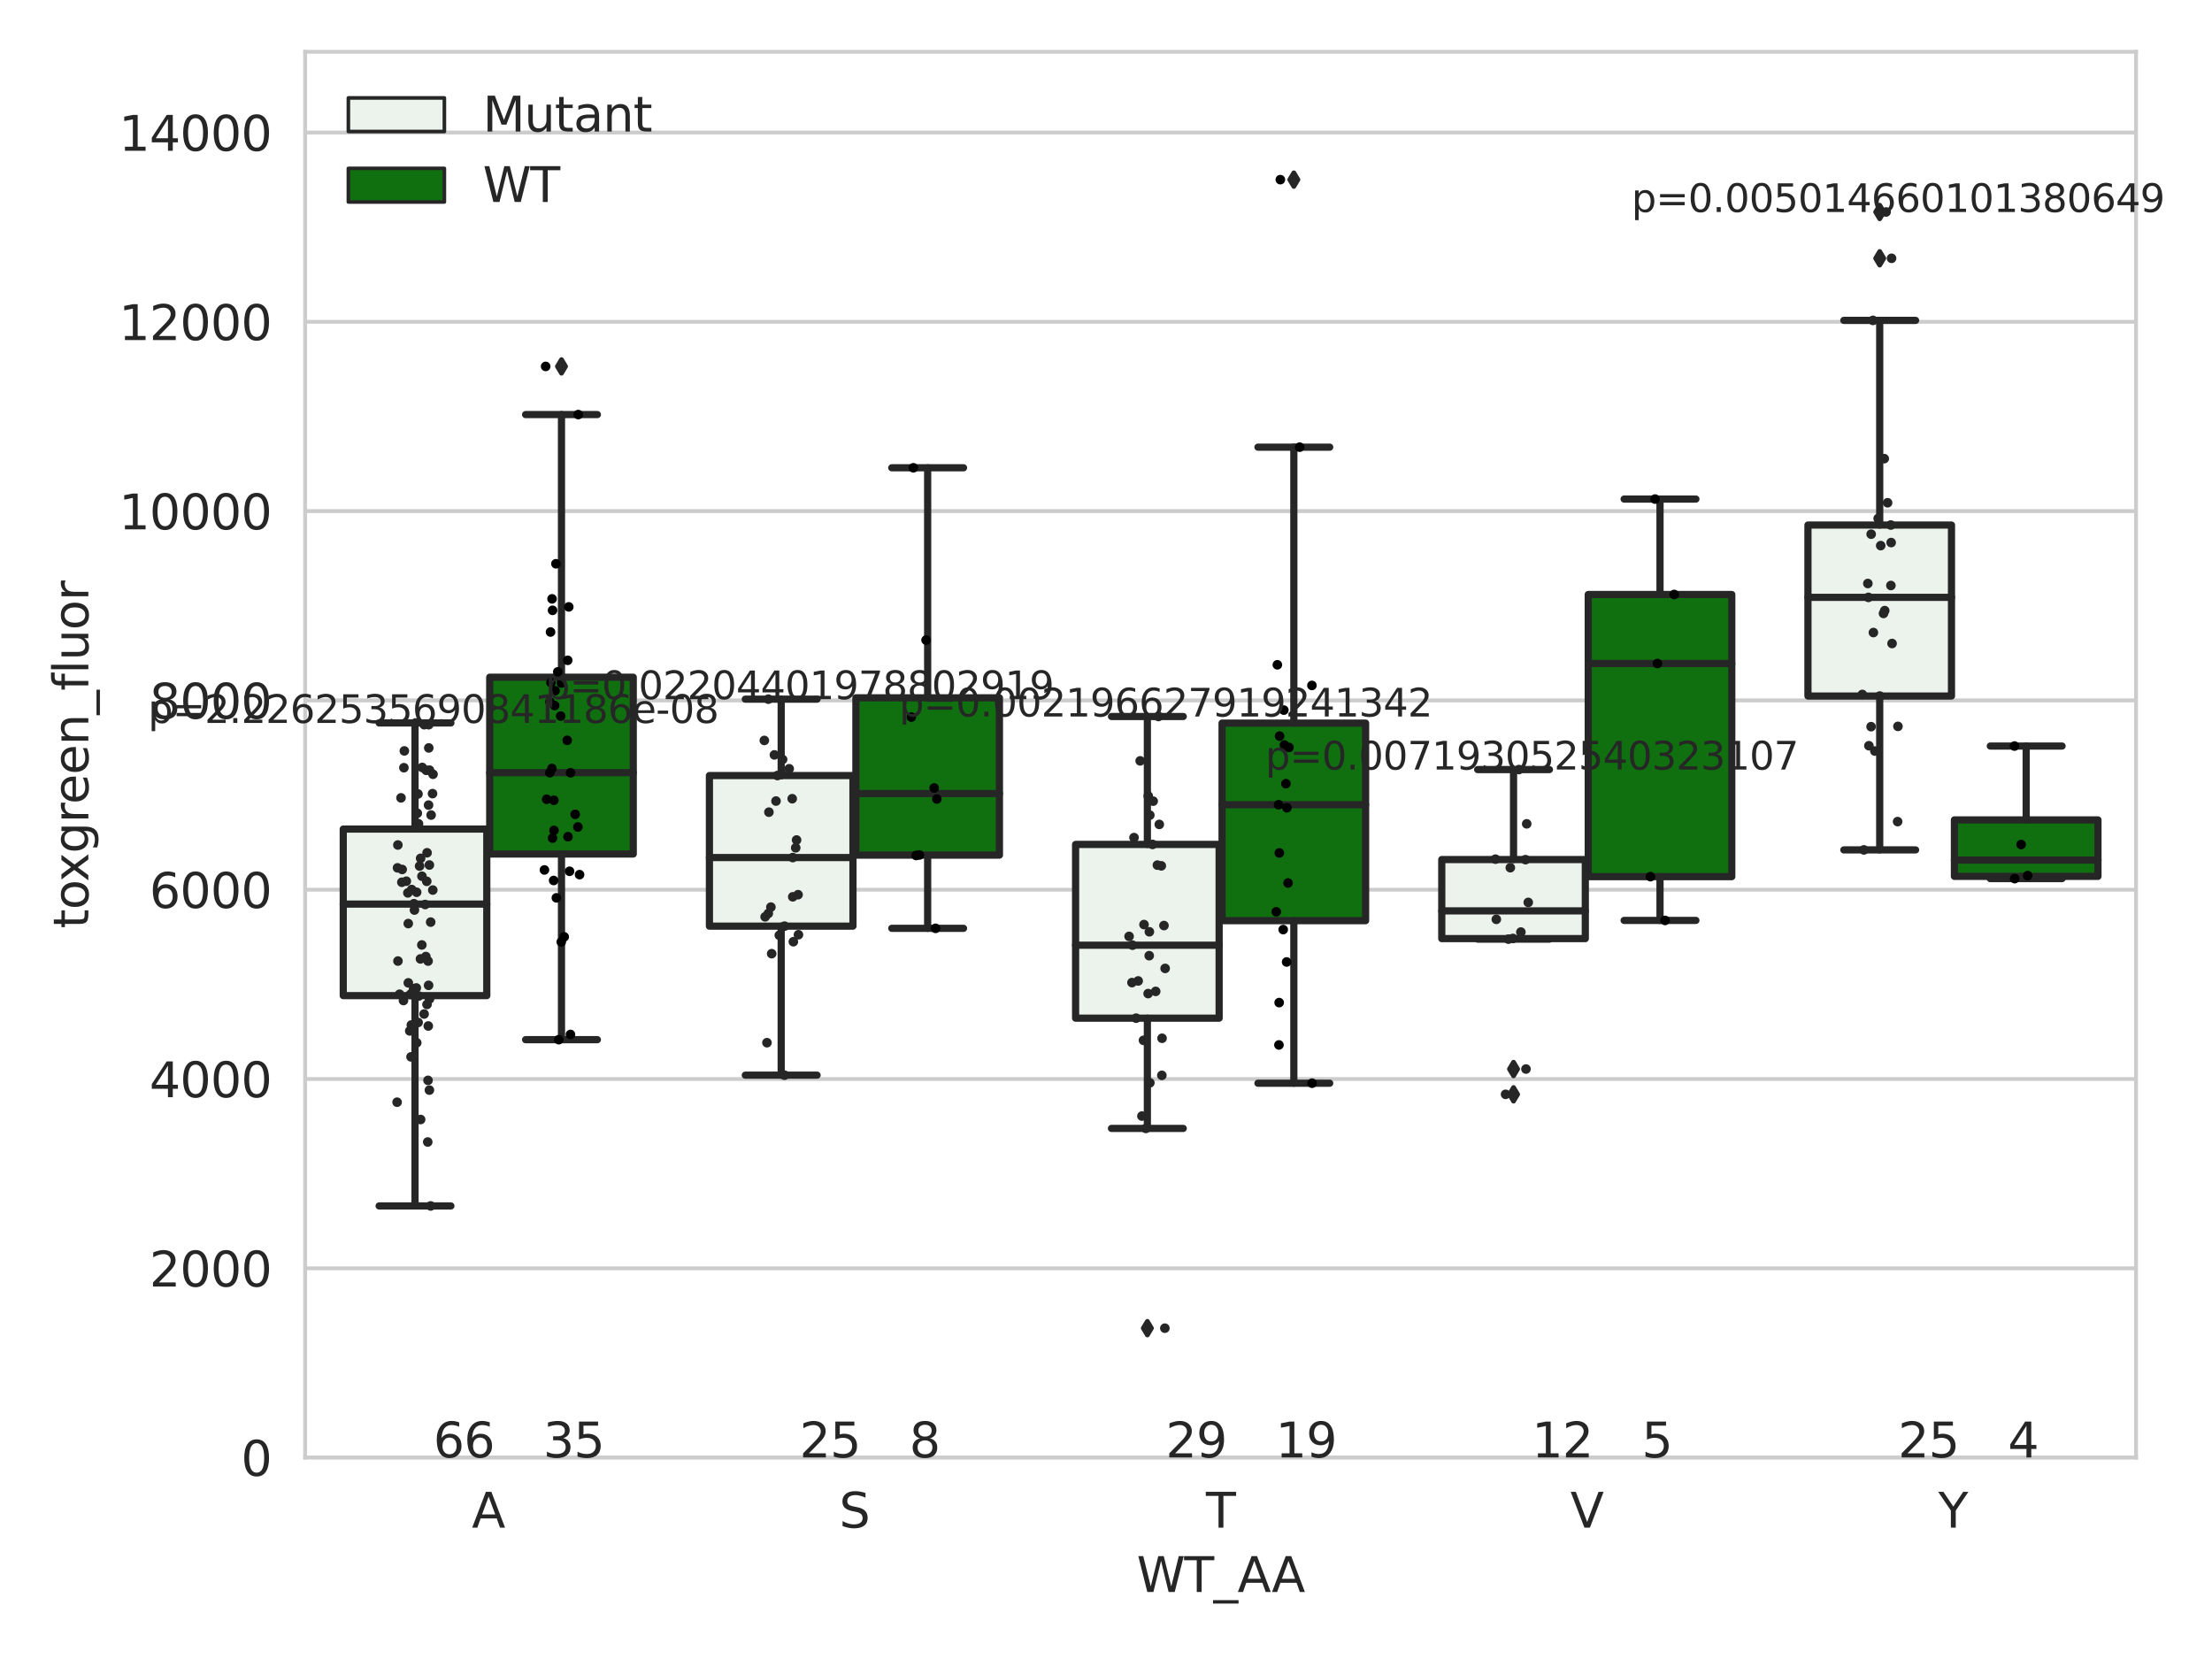 <?xml version="1.0" encoding="utf-8" standalone="no"?>
<!DOCTYPE svg PUBLIC "-//W3C//DTD SVG 1.1//EN"
  "http://www.w3.org/Graphics/SVG/1.1/DTD/svg11.dtd">
<svg xmlns:xlink="http://www.w3.org/1999/xlink" width="460.8pt" height="345.6pt" viewBox="0 0 460.8 345.6" xmlns="http://www.w3.org/2000/svg" version="1.1">
 <defs>
  <style type="text/css">*{stroke-linejoin: round; stroke-linecap: butt}</style>
 </defs>
 <g id="figure_1">
  <g id="patch_1">
   <path d="M 0 345.6 
L 460.8 345.6 
L 460.8 0 
L 0 0 
z
" style="fill: #ffffff"/>
  </g>
  <g id="axes_1">
   <g id="patch_2">
    <path d="M 63.571 303.64 
L 444.976 303.64 
L 444.976 10.8 
L 63.571 10.8 
z
" style="fill: #ffffff"/>
   </g>
   <g id="matplotlib.axis_1">
    <g id="xtick_1">
     <g id="text_1">
      <!-- A -->
      <g style="fill: #262626" transform="translate(98.291 318.238) scale(0.1 -0.1)">
       <defs>
        <path id="DejaVuSans-41" d="M 2188 4044 
L 1331 1722 
L 3047 1722 
L 2188 4044 
z
M 1831 4666 
L 2547 4666 
L 4325 0 
L 3669 0 
L 3244 1197 
L 1141 1197 
L 716 0 
L 50 0 
L 1831 4666 
z
" transform="scale(0.016)"/>
       </defs>
       <use xlink:href="#DejaVuSans-41"/>
      </g>
     </g>
    </g>
    <g id="xtick_2">
     <g id="text_2">
      <!-- S -->
      <g style="fill: #262626" transform="translate(174.818 318.238) scale(0.1 -0.1)">
       <defs>
        <path id="DejaVuSans-53" d="M 3425 4513 
L 3425 3897 
Q 3066 4069 2747 4153 
Q 2428 4238 2131 4238 
Q 1616 4238 1336 4038 
Q 1056 3838 1056 3469 
Q 1056 3159 1242 3001 
Q 1428 2844 1947 2747 
L 2328 2669 
Q 3034 2534 3370 2195 
Q 3706 1856 3706 1288 
Q 3706 609 3251 259 
Q 2797 -91 1919 -91 
Q 1588 -91 1214 -16 
Q 841 59 441 206 
L 441 856 
Q 825 641 1194 531 
Q 1563 422 1919 422 
Q 2459 422 2753 634 
Q 3047 847 3047 1241 
Q 3047 1584 2836 1778 
Q 2625 1972 2144 2069 
L 1759 2144 
Q 1053 2284 737 2584 
Q 422 2884 422 3419 
Q 422 4038 858 4394 
Q 1294 4750 2059 4750 
Q 2388 4750 2728 4690 
Q 3069 4631 3425 4513 
z
" transform="scale(0.016)"/>
       </defs>
       <use xlink:href="#DejaVuSans-53"/>
      </g>
     </g>
    </g>
    <g id="xtick_3">
     <g id="text_3">
      <!-- T -->
      <g style="fill: #262626" transform="translate(251.22 318.238) scale(0.1 -0.1)">
       <defs>
        <path id="DejaVuSans-54" d="M -19 4666 
L 3928 4666 
L 3928 4134 
L 2272 4134 
L 2272 0 
L 1638 0 
L 1638 4134 
L -19 4134 
L -19 4666 
z
" transform="scale(0.016)"/>
       </defs>
       <use xlink:href="#DejaVuSans-54"/>
      </g>
     </g>
    </g>
    <g id="xtick_4">
     <g id="text_4">
      <!-- V -->
      <g style="fill: #262626" transform="translate(327.134 318.238) scale(0.1 -0.1)">
       <defs>
        <path id="DejaVuSans-56" d="M 1831 0 
L 50 4666 
L 709 4666 
L 2188 738 
L 3669 4666 
L 4325 4666 
L 2547 0 
L 1831 0 
z
" transform="scale(0.016)"/>
       </defs>
       <use xlink:href="#DejaVuSans-56"/>
      </g>
     </g>
    </g>
    <g id="xtick_5">
     <g id="text_5">
      <!-- Y -->
      <g style="fill: #262626" transform="translate(403.781 318.238) scale(0.1 -0.1)">
       <defs>
        <path id="DejaVuSans-59" d="M -13 4666 
L 666 4666 
L 1959 2747 
L 3244 4666 
L 3922 4666 
L 2272 2222 
L 2272 0 
L 1638 0 
L 1638 2222 
L -13 4666 
z
" transform="scale(0.016)"/>
       </defs>
       <use xlink:href="#DejaVuSans-59"/>
      </g>
     </g>
    </g>
    <g id="text_6">
     <!-- WT_AA -->
     <g style="fill: #262626" transform="translate(236.798 331.638) scale(0.1 -0.1)">
      <defs>
       <path id="DejaVuSans-57" d="M 213 4666 
L 850 4666 
L 1831 722 
L 2809 4666 
L 3519 4666 
L 4500 722 
L 5478 4666 
L 6119 4666 
L 4947 0 
L 4153 0 
L 3169 4050 
L 2175 0 
L 1381 0 
L 213 4666 
z
" transform="scale(0.016)"/>
       <path id="DejaVuSans-5f" d="M 3263 -1063 
L 3263 -1509 
L -63 -1509 
L -63 -1063 
L 3263 -1063 
z
" transform="scale(0.016)"/>
      </defs>
      <use xlink:href="#DejaVuSans-57"/>
      <use xlink:href="#DejaVuSans-54" x="98.877"/>
      <use xlink:href="#DejaVuSans-5f" x="159.961"/>
      <use xlink:href="#DejaVuSans-41" x="209.961"/>
      <use xlink:href="#DejaVuSans-41" x="281.119"/>
     </g>
    </g>
   </g>
   <g id="matplotlib.axis_2">
    <g id="ytick_1">
     <g id="line2d_1">
      <path d="M 63.571 303.64 
L 444.976 303.64 
" clip-path="url(#pd342693d10)" style="fill: none; stroke: #cccccc; stroke-width: 0.8; stroke-linecap: round"/>
     </g>
     <g id="text_7">
      <!-- 0 -->
      <g style="fill: #262626" transform="translate(50.209 307.439) scale(0.1 -0.1)">
       <defs>
        <path id="DejaVuSans-30" d="M 2034 4250 
Q 1547 4250 1301 3770 
Q 1056 3291 1056 2328 
Q 1056 1369 1301 889 
Q 1547 409 2034 409 
Q 2525 409 2770 889 
Q 3016 1369 3016 2328 
Q 3016 3291 2770 3770 
Q 2525 4250 2034 4250 
z
M 2034 4750 
Q 2819 4750 3233 4129 
Q 3647 3509 3647 2328 
Q 3647 1150 3233 529 
Q 2819 -91 2034 -91 
Q 1250 -91 836 529 
Q 422 1150 422 2328 
Q 422 3509 836 4129 
Q 1250 4750 2034 4750 
z
" transform="scale(0.016)"/>
       </defs>
       <use xlink:href="#DejaVuSans-30"/>
      </g>
     </g>
    </g>
    <g id="ytick_2">
     <g id="line2d_2">
      <path d="M 63.571 264.207 
L 444.976 264.207 
" clip-path="url(#pd342693d10)" style="fill: none; stroke: #cccccc; stroke-width: 0.8; stroke-linecap: round"/>
     </g>
     <g id="text_8">
      <!-- 2000 -->
      <g style="fill: #262626" transform="translate(31.121 268.006) scale(0.1 -0.1)">
       <defs>
        <path id="DejaVuSans-32" d="M 1228 531 
L 3431 531 
L 3431 0 
L 469 0 
L 469 531 
Q 828 903 1448 1529 
Q 2069 2156 2228 2338 
Q 2531 2678 2651 2914 
Q 2772 3150 2772 3378 
Q 2772 3750 2511 3984 
Q 2250 4219 1831 4219 
Q 1534 4219 1204 4116 
Q 875 4013 500 3803 
L 500 4441 
Q 881 4594 1212 4672 
Q 1544 4750 1819 4750 
Q 2544 4750 2975 4387 
Q 3406 4025 3406 3419 
Q 3406 3131 3298 2873 
Q 3191 2616 2906 2266 
Q 2828 2175 2409 1742 
Q 1991 1309 1228 531 
z
" transform="scale(0.016)"/>
       </defs>
       <use xlink:href="#DejaVuSans-32"/>
       <use xlink:href="#DejaVuSans-30" x="63.623"/>
       <use xlink:href="#DejaVuSans-30" x="127.246"/>
       <use xlink:href="#DejaVuSans-30" x="190.869"/>
      </g>
     </g>
    </g>
    <g id="ytick_3">
     <g id="line2d_3">
      <path d="M 63.571 224.774 
L 444.976 224.774 
" clip-path="url(#pd342693d10)" style="fill: none; stroke: #cccccc; stroke-width: 0.8; stroke-linecap: round"/>
     </g>
     <g id="text_9">
      <!-- 4000 -->
      <g style="fill: #262626" transform="translate(31.121 228.573) scale(0.1 -0.1)">
       <defs>
        <path id="DejaVuSans-34" d="M 2419 4116 
L 825 1625 
L 2419 1625 
L 2419 4116 
z
M 2253 4666 
L 3047 4666 
L 3047 1625 
L 3713 1625 
L 3713 1100 
L 3047 1100 
L 3047 0 
L 2419 0 
L 2419 1100 
L 313 1100 
L 313 1709 
L 2253 4666 
z
" transform="scale(0.016)"/>
       </defs>
       <use xlink:href="#DejaVuSans-34"/>
       <use xlink:href="#DejaVuSans-30" x="63.623"/>
       <use xlink:href="#DejaVuSans-30" x="127.246"/>
       <use xlink:href="#DejaVuSans-30" x="190.869"/>
      </g>
     </g>
    </g>
    <g id="ytick_4">
     <g id="line2d_4">
      <path d="M 63.571 185.341 
L 444.976 185.341 
" clip-path="url(#pd342693d10)" style="fill: none; stroke: #cccccc; stroke-width: 0.8; stroke-linecap: round"/>
     </g>
     <g id="text_10">
      <!-- 6000 -->
      <g style="fill: #262626" transform="translate(31.121 189.14) scale(0.1 -0.1)">
       <defs>
        <path id="DejaVuSans-36" d="M 2113 2584 
Q 1688 2584 1439 2293 
Q 1191 2003 1191 1497 
Q 1191 994 1439 701 
Q 1688 409 2113 409 
Q 2538 409 2786 701 
Q 3034 994 3034 1497 
Q 3034 2003 2786 2293 
Q 2538 2584 2113 2584 
z
M 3366 4563 
L 3366 3988 
Q 3128 4100 2886 4159 
Q 2644 4219 2406 4219 
Q 1781 4219 1451 3797 
Q 1122 3375 1075 2522 
Q 1259 2794 1537 2939 
Q 1816 3084 2150 3084 
Q 2853 3084 3261 2657 
Q 3669 2231 3669 1497 
Q 3669 778 3244 343 
Q 2819 -91 2113 -91 
Q 1303 -91 875 529 
Q 447 1150 447 2328 
Q 447 3434 972 4092 
Q 1497 4750 2381 4750 
Q 2619 4750 2861 4703 
Q 3103 4656 3366 4563 
z
" transform="scale(0.016)"/>
       </defs>
       <use xlink:href="#DejaVuSans-36"/>
       <use xlink:href="#DejaVuSans-30" x="63.623"/>
       <use xlink:href="#DejaVuSans-30" x="127.246"/>
       <use xlink:href="#DejaVuSans-30" x="190.869"/>
      </g>
     </g>
    </g>
    <g id="ytick_5">
     <g id="line2d_5">
      <path d="M 63.571 145.908 
L 444.976 145.908 
" clip-path="url(#pd342693d10)" style="fill: none; stroke: #cccccc; stroke-width: 0.8; stroke-linecap: round"/>
     </g>
     <g id="text_11">
      <!-- 8000 -->
      <g style="fill: #262626" transform="translate(31.121 149.707) scale(0.1 -0.1)">
       <defs>
        <path id="DejaVuSans-38" d="M 2034 2216 
Q 1584 2216 1326 1975 
Q 1069 1734 1069 1313 
Q 1069 891 1326 650 
Q 1584 409 2034 409 
Q 2484 409 2743 651 
Q 3003 894 3003 1313 
Q 3003 1734 2745 1975 
Q 2488 2216 2034 2216 
z
M 1403 2484 
Q 997 2584 770 2862 
Q 544 3141 544 3541 
Q 544 4100 942 4425 
Q 1341 4750 2034 4750 
Q 2731 4750 3128 4425 
Q 3525 4100 3525 3541 
Q 3525 3141 3298 2862 
Q 3072 2584 2669 2484 
Q 3125 2378 3379 2068 
Q 3634 1759 3634 1313 
Q 3634 634 3220 271 
Q 2806 -91 2034 -91 
Q 1263 -91 848 271 
Q 434 634 434 1313 
Q 434 1759 690 2068 
Q 947 2378 1403 2484 
z
M 1172 3481 
Q 1172 3119 1398 2916 
Q 1625 2713 2034 2713 
Q 2441 2713 2670 2916 
Q 2900 3119 2900 3481 
Q 2900 3844 2670 4047 
Q 2441 4250 2034 4250 
Q 1625 4250 1398 4047 
Q 1172 3844 1172 3481 
z
" transform="scale(0.016)"/>
       </defs>
       <use xlink:href="#DejaVuSans-38"/>
       <use xlink:href="#DejaVuSans-30" x="63.623"/>
       <use xlink:href="#DejaVuSans-30" x="127.246"/>
       <use xlink:href="#DejaVuSans-30" x="190.869"/>
      </g>
     </g>
    </g>
    <g id="ytick_6">
     <g id="line2d_6">
      <path d="M 63.571 106.475 
L 444.976 106.475 
" clip-path="url(#pd342693d10)" style="fill: none; stroke: #cccccc; stroke-width: 0.8; stroke-linecap: round"/>
     </g>
     <g id="text_12">
      <!-- 10000 -->
      <g style="fill: #262626" transform="translate(24.759 110.274) scale(0.1 -0.1)">
       <defs>
        <path id="DejaVuSans-31" d="M 794 531 
L 1825 531 
L 1825 4091 
L 703 3866 
L 703 4441 
L 1819 4666 
L 2450 4666 
L 2450 531 
L 3481 531 
L 3481 0 
L 794 0 
L 794 531 
z
" transform="scale(0.016)"/>
       </defs>
       <use xlink:href="#DejaVuSans-31"/>
       <use xlink:href="#DejaVuSans-30" x="63.623"/>
       <use xlink:href="#DejaVuSans-30" x="127.246"/>
       <use xlink:href="#DejaVuSans-30" x="190.869"/>
       <use xlink:href="#DejaVuSans-30" x="254.492"/>
      </g>
     </g>
    </g>
    <g id="ytick_7">
     <g id="line2d_7">
      <path d="M 63.571 67.042 
L 444.976 67.042 
" clip-path="url(#pd342693d10)" style="fill: none; stroke: #cccccc; stroke-width: 0.8; stroke-linecap: round"/>
     </g>
     <g id="text_13">
      <!-- 12000 -->
      <g style="fill: #262626" transform="translate(24.759 70.841) scale(0.1 -0.1)">
       <use xlink:href="#DejaVuSans-31"/>
       <use xlink:href="#DejaVuSans-32" x="63.623"/>
       <use xlink:href="#DejaVuSans-30" x="127.246"/>
       <use xlink:href="#DejaVuSans-30" x="190.869"/>
       <use xlink:href="#DejaVuSans-30" x="254.492"/>
      </g>
     </g>
    </g>
    <g id="ytick_8">
     <g id="line2d_8">
      <path d="M 63.571 27.609 
L 444.976 27.609 
" clip-path="url(#pd342693d10)" style="fill: none; stroke: #cccccc; stroke-width: 0.8; stroke-linecap: round"/>
     </g>
     <g id="text_14">
      <!-- 14000 -->
      <g style="fill: #262626" transform="translate(24.759 31.408) scale(0.1 -0.1)">
       <use xlink:href="#DejaVuSans-31"/>
       <use xlink:href="#DejaVuSans-34" x="63.623"/>
       <use xlink:href="#DejaVuSans-30" x="127.246"/>
       <use xlink:href="#DejaVuSans-30" x="190.869"/>
       <use xlink:href="#DejaVuSans-30" x="254.492"/>
      </g>
     </g>
    </g>
    <g id="text_15">
     <!-- toxgreen_fluor -->
     <g style="fill: #262626" transform="translate(18.401 193.415) rotate(-90) scale(0.1 -0.1)">
      <defs>
       <path id="DejaVuSans-74" d="M 1172 4494 
L 1172 3500 
L 2356 3500 
L 2356 3053 
L 1172 3053 
L 1172 1153 
Q 1172 725 1289 603 
Q 1406 481 1766 481 
L 2356 481 
L 2356 0 
L 1766 0 
Q 1100 0 847 248 
Q 594 497 594 1153 
L 594 3053 
L 172 3053 
L 172 3500 
L 594 3500 
L 594 4494 
L 1172 4494 
z
" transform="scale(0.016)"/>
       <path id="DejaVuSans-6f" d="M 1959 3097 
Q 1497 3097 1228 2736 
Q 959 2375 959 1747 
Q 959 1119 1226 758 
Q 1494 397 1959 397 
Q 2419 397 2687 759 
Q 2956 1122 2956 1747 
Q 2956 2369 2687 2733 
Q 2419 3097 1959 3097 
z
M 1959 3584 
Q 2709 3584 3137 3096 
Q 3566 2609 3566 1747 
Q 3566 888 3137 398 
Q 2709 -91 1959 -91 
Q 1206 -91 779 398 
Q 353 888 353 1747 
Q 353 2609 779 3096 
Q 1206 3584 1959 3584 
z
" transform="scale(0.016)"/>
       <path id="DejaVuSans-78" d="M 3513 3500 
L 2247 1797 
L 3578 0 
L 2900 0 
L 1881 1375 
L 863 0 
L 184 0 
L 1544 1831 
L 300 3500 
L 978 3500 
L 1906 2253 
L 2834 3500 
L 3513 3500 
z
" transform="scale(0.016)"/>
       <path id="DejaVuSans-67" d="M 2906 1791 
Q 2906 2416 2648 2759 
Q 2391 3103 1925 3103 
Q 1463 3103 1205 2759 
Q 947 2416 947 1791 
Q 947 1169 1205 825 
Q 1463 481 1925 481 
Q 2391 481 2648 825 
Q 2906 1169 2906 1791 
z
M 3481 434 
Q 3481 -459 3084 -895 
Q 2688 -1331 1869 -1331 
Q 1566 -1331 1297 -1286 
Q 1028 -1241 775 -1147 
L 775 -588 
Q 1028 -725 1275 -790 
Q 1522 -856 1778 -856 
Q 2344 -856 2625 -561 
Q 2906 -266 2906 331 
L 2906 616 
Q 2728 306 2450 153 
Q 2172 0 1784 0 
Q 1141 0 747 490 
Q 353 981 353 1791 
Q 353 2603 747 3093 
Q 1141 3584 1784 3584 
Q 2172 3584 2450 3431 
Q 2728 3278 2906 2969 
L 2906 3500 
L 3481 3500 
L 3481 434 
z
" transform="scale(0.016)"/>
       <path id="DejaVuSans-72" d="M 2631 2963 
Q 2534 3019 2420 3045 
Q 2306 3072 2169 3072 
Q 1681 3072 1420 2755 
Q 1159 2438 1159 1844 
L 1159 0 
L 581 0 
L 581 3500 
L 1159 3500 
L 1159 2956 
Q 1341 3275 1631 3429 
Q 1922 3584 2338 3584 
Q 2397 3584 2469 3576 
Q 2541 3569 2628 3553 
L 2631 2963 
z
" transform="scale(0.016)"/>
       <path id="DejaVuSans-65" d="M 3597 1894 
L 3597 1613 
L 953 1613 
Q 991 1019 1311 708 
Q 1631 397 2203 397 
Q 2534 397 2845 478 
Q 3156 559 3463 722 
L 3463 178 
Q 3153 47 2828 -22 
Q 2503 -91 2169 -91 
Q 1331 -91 842 396 
Q 353 884 353 1716 
Q 353 2575 817 3079 
Q 1281 3584 2069 3584 
Q 2775 3584 3186 3129 
Q 3597 2675 3597 1894 
z
M 3022 2063 
Q 3016 2534 2758 2815 
Q 2500 3097 2075 3097 
Q 1594 3097 1305 2825 
Q 1016 2553 972 2059 
L 3022 2063 
z
" transform="scale(0.016)"/>
       <path id="DejaVuSans-6e" d="M 3513 2113 
L 3513 0 
L 2938 0 
L 2938 2094 
Q 2938 2591 2744 2837 
Q 2550 3084 2163 3084 
Q 1697 3084 1428 2787 
Q 1159 2491 1159 1978 
L 1159 0 
L 581 0 
L 581 3500 
L 1159 3500 
L 1159 2956 
Q 1366 3272 1645 3428 
Q 1925 3584 2291 3584 
Q 2894 3584 3203 3211 
Q 3513 2838 3513 2113 
z
" transform="scale(0.016)"/>
       <path id="DejaVuSans-66" d="M 2375 4863 
L 2375 4384 
L 1825 4384 
Q 1516 4384 1395 4259 
Q 1275 4134 1275 3809 
L 1275 3500 
L 2222 3500 
L 2222 3053 
L 1275 3053 
L 1275 0 
L 697 0 
L 697 3053 
L 147 3053 
L 147 3500 
L 697 3500 
L 697 3744 
Q 697 4328 969 4595 
Q 1241 4863 1831 4863 
L 2375 4863 
z
" transform="scale(0.016)"/>
       <path id="DejaVuSans-6c" d="M 603 4863 
L 1178 4863 
L 1178 0 
L 603 0 
L 603 4863 
z
" transform="scale(0.016)"/>
       <path id="DejaVuSans-75" d="M 544 1381 
L 544 3500 
L 1119 3500 
L 1119 1403 
Q 1119 906 1312 657 
Q 1506 409 1894 409 
Q 2359 409 2629 706 
Q 2900 1003 2900 1516 
L 2900 3500 
L 3475 3500 
L 3475 0 
L 2900 0 
L 2900 538 
Q 2691 219 2414 64 
Q 2138 -91 1772 -91 
Q 1169 -91 856 284 
Q 544 659 544 1381 
z
M 1991 3584 
L 1991 3584 
z
" transform="scale(0.016)"/>
      </defs>
      <use xlink:href="#DejaVuSans-74"/>
      <use xlink:href="#DejaVuSans-6f" x="39.209"/>
      <use xlink:href="#DejaVuSans-78" x="97.266"/>
      <use xlink:href="#DejaVuSans-67" x="156.445"/>
      <use xlink:href="#DejaVuSans-72" x="219.922"/>
      <use xlink:href="#DejaVuSans-65" x="258.785"/>
      <use xlink:href="#DejaVuSans-65" x="320.309"/>
      <use xlink:href="#DejaVuSans-6e" x="381.832"/>
      <use xlink:href="#DejaVuSans-5f" x="445.211"/>
      <use xlink:href="#DejaVuSans-66" x="495.211"/>
      <use xlink:href="#DejaVuSans-6c" x="530.416"/>
      <use xlink:href="#DejaVuSans-75" x="558.199"/>
      <use xlink:href="#DejaVuSans-6f" x="621.578"/>
      <use xlink:href="#DejaVuSans-72" x="682.76"/>
     </g>
    </g>
   </g>
   <g id="patch_3">
    <path d="M 71.504 207.409 
L 101.407 207.409 
L 101.407 172.711 
L 71.504 172.711 
L 71.504 207.409 
z
" clip-path="url(#pd342693d10)" style="fill: #ecf2ec; stroke: #262626; stroke-width: 1.5; stroke-linejoin: miter"/>
   </g>
   <g id="patch_4">
    <path d="M 102.017 177.904 
L 131.919 177.904 
L 131.919 141.077 
L 102.017 141.077 
L 102.017 177.904 
z
" clip-path="url(#pd342693d10)" style="fill: #107010; stroke: #262626; stroke-width: 1.5; stroke-linejoin: miter"/>
   </g>
   <g id="patch_5">
    <path d="M 147.785 192.933 
L 177.687 192.933 
L 177.687 161.558 
L 147.785 161.558 
L 147.785 192.933 
z
" clip-path="url(#pd342693d10)" style="fill: #ecf2ec; stroke: #262626; stroke-width: 1.5; stroke-linejoin: miter"/>
   </g>
   <g id="patch_6">
    <path d="M 178.298 178.133 
L 208.2 178.133 
L 208.2 145.367 
L 178.298 145.367 
L 178.298 178.133 
z
" clip-path="url(#pd342693d10)" style="fill: #107010; stroke: #262626; stroke-width: 1.5; stroke-linejoin: miter"/>
   </g>
   <g id="patch_7">
    <path d="M 224.066 212.102 
L 253.968 212.102 
L 253.968 175.908 
L 224.066 175.908 
L 224.066 212.102 
z
" clip-path="url(#pd342693d10)" style="fill: #ecf2ec; stroke: #262626; stroke-width: 1.5; stroke-linejoin: miter"/>
   </g>
   <g id="patch_8">
    <path d="M 254.579 191.795 
L 284.481 191.795 
L 284.481 150.636 
L 254.579 150.636 
L 254.579 191.795 
z
" clip-path="url(#pd342693d10)" style="fill: #107010; stroke: #262626; stroke-width: 1.5; stroke-linejoin: miter"/>
   </g>
   <g id="patch_9">
    <path d="M 300.347 195.531 
L 330.249 195.531 
L 330.249 179.055 
L 300.347 179.055 
L 300.347 195.531 
z
" clip-path="url(#pd342693d10)" style="fill: #ecf2ec; stroke: #262626; stroke-width: 1.5; stroke-linejoin: miter"/>
   </g>
   <g id="patch_10">
    <path d="M 330.86 182.626 
L 360.762 182.626 
L 360.762 123.842 
L 330.86 123.842 
L 330.86 182.626 
z
" clip-path="url(#pd342693d10)" style="fill: #107010; stroke: #262626; stroke-width: 1.5; stroke-linejoin: miter"/>
   </g>
   <g id="patch_11">
    <path d="M 376.628 144.996 
L 406.53 144.996 
L 406.53 109.375 
L 376.628 109.375 
L 376.628 144.996 
z
" clip-path="url(#pd342693d10)" style="fill: #ecf2ec; stroke: #262626; stroke-width: 1.5; stroke-linejoin: miter"/>
   </g>
   <g id="patch_12">
    <path d="M 407.14 182.563 
L 437.043 182.563 
L 437.043 170.799 
L 407.14 170.799 
L 407.14 182.563 
z
" clip-path="url(#pd342693d10)" style="fill: #107010; stroke: #262626; stroke-width: 1.5; stroke-linejoin: miter"/>
   </g>
   <g id="patch_13">
    <path d="M 101.712 303.64 
L 101.712 303.64 
L 101.712 303.64 
L 101.712 303.64 
z
" clip-path="url(#pd342693d10)" style="fill: #ecf2ec; stroke: #262626; stroke-width: 0.75; stroke-linejoin: miter"/>
   </g>
   <g id="patch_14">
    <path d="M 101.712 303.64 
L 101.712 303.64 
L 101.712 303.64 
L 101.712 303.64 
z
" clip-path="url(#pd342693d10)" style="fill: #107010; stroke: #262626; stroke-width: 0.75; stroke-linejoin: miter"/>
   </g>
   <g id="PathCollection_1"/>
   <g id="PathCollection_2"/>
   <g id="line2d_9">
    <path d="M 86.456 207.409 
L 86.456 251.221 
" clip-path="url(#pd342693d10)" style="fill: none; stroke: #262626; stroke-width: 1.5; stroke-linecap: round"/>
   </g>
   <g id="line2d_10">
    <path d="M 86.456 172.711 
L 86.456 150.605 
" clip-path="url(#pd342693d10)" style="fill: none; stroke: #262626; stroke-width: 1.5; stroke-linecap: round"/>
   </g>
   <g id="line2d_11">
    <path d="M 78.98 251.221 
L 93.931 251.221 
" clip-path="url(#pd342693d10)" style="fill: none; stroke: #262626; stroke-width: 1.5; stroke-linecap: round"/>
   </g>
   <g id="line2d_12">
    <path d="M 78.98 150.605 
L 93.931 150.605 
" clip-path="url(#pd342693d10)" style="fill: none; stroke: #262626; stroke-width: 1.5; stroke-linecap: round"/>
   </g>
   <g id="line2d_13"/>
   <g id="line2d_14">
    <path d="M 116.968 177.904 
L 116.968 216.582 
" clip-path="url(#pd342693d10)" style="fill: none; stroke: #262626; stroke-width: 1.5; stroke-linecap: round"/>
   </g>
   <g id="line2d_15">
    <path d="M 116.968 141.077 
L 116.968 86.363 
" clip-path="url(#pd342693d10)" style="fill: none; stroke: #262626; stroke-width: 1.5; stroke-linecap: round"/>
   </g>
   <g id="line2d_16">
    <path d="M 109.492 216.582 
L 124.443 216.582 
" clip-path="url(#pd342693d10)" style="fill: none; stroke: #262626; stroke-width: 1.5; stroke-linecap: round"/>
   </g>
   <g id="line2d_17">
    <path d="M 109.492 86.363 
L 124.443 86.363 
" clip-path="url(#pd342693d10)" style="fill: none; stroke: #262626; stroke-width: 1.5; stroke-linecap: round"/>
   </g>
   <g id="line2d_18">
    <defs>
     <path id="m6dea6f4668" d="M -0 1.414 
L 0.849 0 
L 0 -1.414 
L -0.849 -0 
z
" style="stroke: #262626; stroke-linejoin: miter"/>
    </defs>
    <g clip-path="url(#pd342693d10)">
     <use xlink:href="#m6dea6f4668" x="116.968" y="76.331" style="fill: #262626; stroke: #262626; stroke-linejoin: miter"/>
    </g>
   </g>
   <g id="line2d_19">
    <path d="M 162.736 192.933 
L 162.736 223.977 
" clip-path="url(#pd342693d10)" style="fill: none; stroke: #262626; stroke-width: 1.5; stroke-linecap: round"/>
   </g>
   <g id="line2d_20">
    <path d="M 162.736 161.558 
L 162.736 145.646 
" clip-path="url(#pd342693d10)" style="fill: none; stroke: #262626; stroke-width: 1.5; stroke-linecap: round"/>
   </g>
   <g id="line2d_21">
    <path d="M 155.261 223.977 
L 170.212 223.977 
" clip-path="url(#pd342693d10)" style="fill: none; stroke: #262626; stroke-width: 1.5; stroke-linecap: round"/>
   </g>
   <g id="line2d_22">
    <path d="M 155.261 145.646 
L 170.212 145.646 
" clip-path="url(#pd342693d10)" style="fill: none; stroke: #262626; stroke-width: 1.5; stroke-linecap: round"/>
   </g>
   <g id="line2d_23"/>
   <g id="line2d_24">
    <path d="M 193.249 178.133 
L 193.249 193.387 
" clip-path="url(#pd342693d10)" style="fill: none; stroke: #262626; stroke-width: 1.5; stroke-linecap: round"/>
   </g>
   <g id="line2d_25">
    <path d="M 193.249 145.367 
L 193.249 97.449 
" clip-path="url(#pd342693d10)" style="fill: none; stroke: #262626; stroke-width: 1.5; stroke-linecap: round"/>
   </g>
   <g id="line2d_26">
    <path d="M 185.773 193.387 
L 200.724 193.387 
" clip-path="url(#pd342693d10)" style="fill: none; stroke: #262626; stroke-width: 1.5; stroke-linecap: round"/>
   </g>
   <g id="line2d_27">
    <path d="M 185.773 97.449 
L 200.724 97.449 
" clip-path="url(#pd342693d10)" style="fill: none; stroke: #262626; stroke-width: 1.5; stroke-linecap: round"/>
   </g>
   <g id="line2d_28"/>
   <g id="line2d_29">
    <path d="M 239.017 212.102 
L 239.017 235.071 
" clip-path="url(#pd342693d10)" style="fill: none; stroke: #262626; stroke-width: 1.5; stroke-linecap: round"/>
   </g>
   <g id="line2d_30">
    <path d="M 239.017 175.908 
L 239.017 149.259 
" clip-path="url(#pd342693d10)" style="fill: none; stroke: #262626; stroke-width: 1.5; stroke-linecap: round"/>
   </g>
   <g id="line2d_31">
    <path d="M 231.542 235.071 
L 246.493 235.071 
" clip-path="url(#pd342693d10)" style="fill: none; stroke: #262626; stroke-width: 1.5; stroke-linecap: round"/>
   </g>
   <g id="line2d_32">
    <path d="M 231.542 149.259 
L 246.493 149.259 
" clip-path="url(#pd342693d10)" style="fill: none; stroke: #262626; stroke-width: 1.5; stroke-linecap: round"/>
   </g>
   <g id="line2d_33">
    <g clip-path="url(#pd342693d10)">
     <use xlink:href="#m6dea6f4668" x="239.017" y="276.684" style="fill: #262626; stroke: #262626; stroke-linejoin: miter"/>
    </g>
   </g>
   <g id="line2d_34">
    <path d="M 269.53 191.795 
L 269.53 225.652 
" clip-path="url(#pd342693d10)" style="fill: none; stroke: #262626; stroke-width: 1.5; stroke-linecap: round"/>
   </g>
   <g id="line2d_35">
    <path d="M 269.53 150.636 
L 269.53 93.15 
" clip-path="url(#pd342693d10)" style="fill: none; stroke: #262626; stroke-width: 1.5; stroke-linecap: round"/>
   </g>
   <g id="line2d_36">
    <path d="M 262.054 225.652 
L 277.005 225.652 
" clip-path="url(#pd342693d10)" style="fill: none; stroke: #262626; stroke-width: 1.5; stroke-linecap: round"/>
   </g>
   <g id="line2d_37">
    <path d="M 262.054 93.15 
L 277.005 93.15 
" clip-path="url(#pd342693d10)" style="fill: none; stroke: #262626; stroke-width: 1.5; stroke-linecap: round"/>
   </g>
   <g id="line2d_38">
    <g clip-path="url(#pd342693d10)">
     <use xlink:href="#m6dea6f4668" x="269.53" y="37.422" style="fill: #262626; stroke: #262626; stroke-linejoin: miter"/>
    </g>
   </g>
   <g id="line2d_39">
    <path d="M 315.298 195.531 
L 315.298 195.639 
" clip-path="url(#pd342693d10)" style="fill: none; stroke: #262626; stroke-width: 1.5; stroke-linecap: round"/>
   </g>
   <g id="line2d_40">
    <path d="M 315.298 179.055 
L 315.298 160.315 
" clip-path="url(#pd342693d10)" style="fill: none; stroke: #262626; stroke-width: 1.5; stroke-linecap: round"/>
   </g>
   <g id="line2d_41">
    <path d="M 307.823 195.639 
L 322.774 195.639 
" clip-path="url(#pd342693d10)" style="fill: none; stroke: #262626; stroke-width: 1.5; stroke-linecap: round"/>
   </g>
   <g id="line2d_42">
    <path d="M 307.823 160.315 
L 322.774 160.315 
" clip-path="url(#pd342693d10)" style="fill: none; stroke: #262626; stroke-width: 1.5; stroke-linecap: round"/>
   </g>
   <g id="line2d_43">
    <g clip-path="url(#pd342693d10)">
     <use xlink:href="#m6dea6f4668" x="315.298" y="222.699" style="fill: #262626; stroke: #262626; stroke-linejoin: miter"/>
     <use xlink:href="#m6dea6f4668" x="315.298" y="227.968" style="fill: #262626; stroke: #262626; stroke-linejoin: miter"/>
    </g>
   </g>
   <g id="line2d_44">
    <path d="M 345.811 182.626 
L 345.811 191.739 
" clip-path="url(#pd342693d10)" style="fill: none; stroke: #262626; stroke-width: 1.5; stroke-linecap: round"/>
   </g>
   <g id="line2d_45">
    <path d="M 345.811 123.842 
L 345.811 103.966 
" clip-path="url(#pd342693d10)" style="fill: none; stroke: #262626; stroke-width: 1.5; stroke-linecap: round"/>
   </g>
   <g id="line2d_46">
    <path d="M 338.335 191.739 
L 353.286 191.739 
" clip-path="url(#pd342693d10)" style="fill: none; stroke: #262626; stroke-width: 1.5; stroke-linecap: round"/>
   </g>
   <g id="line2d_47">
    <path d="M 338.335 103.966 
L 353.286 103.966 
" clip-path="url(#pd342693d10)" style="fill: none; stroke: #262626; stroke-width: 1.5; stroke-linecap: round"/>
   </g>
   <g id="line2d_48"/>
   <g id="line2d_49">
    <path d="M 391.579 144.996 
L 391.579 177.05 
" clip-path="url(#pd342693d10)" style="fill: none; stroke: #262626; stroke-width: 1.5; stroke-linecap: round"/>
   </g>
   <g id="line2d_50">
    <path d="M 391.579 109.375 
L 391.579 66.742 
" clip-path="url(#pd342693d10)" style="fill: none; stroke: #262626; stroke-width: 1.5; stroke-linecap: round"/>
   </g>
   <g id="line2d_51">
    <path d="M 384.104 177.05 
L 399.055 177.05 
" clip-path="url(#pd342693d10)" style="fill: none; stroke: #262626; stroke-width: 1.5; stroke-linecap: round"/>
   </g>
   <g id="line2d_52">
    <path d="M 384.104 66.742 
L 399.055 66.742 
" clip-path="url(#pd342693d10)" style="fill: none; stroke: #262626; stroke-width: 1.5; stroke-linecap: round"/>
   </g>
   <g id="line2d_53">
    <g clip-path="url(#pd342693d10)">
     <use xlink:href="#m6dea6f4668" x="391.579" y="53.81" style="fill: #262626; stroke: #262626; stroke-linejoin: miter"/>
     <use xlink:href="#m6dea6f4668" x="391.579" y="44.161" style="fill: #262626; stroke: #262626; stroke-linejoin: miter"/>
    </g>
   </g>
   <g id="line2d_54">
    <path d="M 422.091 182.563 
L 422.091 183.032 
" clip-path="url(#pd342693d10)" style="fill: none; stroke: #262626; stroke-width: 1.5; stroke-linecap: round"/>
   </g>
   <g id="line2d_55">
    <path d="M 422.091 170.799 
L 422.091 155.415 
" clip-path="url(#pd342693d10)" style="fill: none; stroke: #262626; stroke-width: 1.5; stroke-linecap: round"/>
   </g>
   <g id="line2d_56">
    <path d="M 414.616 183.032 
L 429.567 183.032 
" clip-path="url(#pd342693d10)" style="fill: none; stroke: #262626; stroke-width: 1.5; stroke-linecap: round"/>
   </g>
   <g id="line2d_57">
    <path d="M 414.616 155.415 
L 429.567 155.415 
" clip-path="url(#pd342693d10)" style="fill: none; stroke: #262626; stroke-width: 1.5; stroke-linecap: round"/>
   </g>
   <g id="line2d_58"/>
   <g id="line2d_59">
    <path d="M 71.504 188.343 
L 101.407 188.343 
" clip-path="url(#pd342693d10)" style="fill: none; stroke: #262626; stroke-width: 1.5; stroke-linecap: round"/>
   </g>
   <g id="line2d_60">
    <path d="M 102.017 160.965 
L 131.919 160.965 
" clip-path="url(#pd342693d10)" style="fill: none; stroke: #262626; stroke-width: 1.5; stroke-linecap: round"/>
   </g>
   <g id="line2d_61">
    <path d="M 147.785 178.648 
L 177.687 178.648 
" clip-path="url(#pd342693d10)" style="fill: none; stroke: #262626; stroke-width: 1.5; stroke-linecap: round"/>
   </g>
   <g id="line2d_62">
    <path d="M 178.298 165.306 
L 208.2 165.306 
" clip-path="url(#pd342693d10)" style="fill: none; stroke: #262626; stroke-width: 1.5; stroke-linecap: round"/>
   </g>
   <g id="line2d_63">
    <path d="M 224.066 196.898 
L 253.968 196.898 
" clip-path="url(#pd342693d10)" style="fill: none; stroke: #262626; stroke-width: 1.5; stroke-linecap: round"/>
   </g>
   <g id="line2d_64">
    <path d="M 254.579 167.639 
L 284.481 167.639 
" clip-path="url(#pd342693d10)" style="fill: none; stroke: #262626; stroke-width: 1.5; stroke-linecap: round"/>
   </g>
   <g id="line2d_65">
    <path d="M 300.347 189.75 
L 330.249 189.75 
" clip-path="url(#pd342693d10)" style="fill: none; stroke: #262626; stroke-width: 1.5; stroke-linecap: round"/>
   </g>
   <g id="line2d_66">
    <path d="M 330.86 138.222 
L 360.762 138.222 
" clip-path="url(#pd342693d10)" style="fill: none; stroke: #262626; stroke-width: 1.5; stroke-linecap: round"/>
   </g>
   <g id="line2d_67">
    <path d="M 376.628 124.444 
L 406.53 124.444 
" clip-path="url(#pd342693d10)" style="fill: none; stroke: #262626; stroke-width: 1.5; stroke-linecap: round"/>
   </g>
   <g id="line2d_68">
    <path d="M 407.14 179.167 
L 437.043 179.167 
" clip-path="url(#pd342693d10)" style="fill: none; stroke: #262626; stroke-width: 1.5; stroke-linecap: round"/>
   </g>
   <g id="patch_15">
    <path d="M 63.571 303.64 
L 63.571 10.8 
" style="fill: none; stroke: #cccccc; stroke-width: 0.8; stroke-linejoin: miter; stroke-linecap: square"/>
   </g>
   <g id="patch_16">
    <path d="M 444.976 303.64 
L 444.976 10.8 
" style="fill: none; stroke: #cccccc; stroke-width: 0.8; stroke-linejoin: miter; stroke-linecap: square"/>
   </g>
   <g id="patch_17">
    <path d="M 63.571 303.64 
L 444.976 303.64 
" style="fill: none; stroke: #cccccc; stroke-width: 0.8; stroke-linejoin: miter; stroke-linecap: square"/>
   </g>
   <g id="patch_18">
    <path d="M 63.571 10.8 
L 444.976 10.8 
" style="fill: none; stroke: #cccccc; stroke-width: 0.8; stroke-linejoin: miter; stroke-linecap: square"/>
   </g>
   <g id="PathCollection_3">
    <defs>
     <path id="C0_0_6bbf18be1d" d="M 0 1 
C 0.265 1 0.52 0.895 0.707 0.707 
C 0.895 0.52 1 0.265 1 -0 
C 1 -0.265 0.895 -0.52 0.707 -0.707 
C 0.52 -0.895 0.265 -1 0 -1 
C -0.265 -1 -0.52 -0.895 -0.707 -0.707 
C -0.895 -0.52 -1 -0.265 -1 0 
C -1 0.265 -0.895 0.52 -0.707 0.707 
C -0.52 0.895 -0.265 1 0 1 
z
"/>
    </defs>
    <g clip-path="url(#pd342693d10)">
     <use xlink:href="#C0_0_6bbf18be1d" x="84.235" y="156.429" style="fill: #262626"/>
    </g>
    <g clip-path="url(#pd342693d10)">
     <use xlink:href="#C0_0_6bbf18be1d" x="89.453" y="227.092" style="fill: #262626"/>
    </g>
    <g clip-path="url(#pd342693d10)">
     <use xlink:href="#C0_0_6bbf18be1d" x="90.205" y="161.295" style="fill: #262626"/>
    </g>
    <g clip-path="url(#pd342693d10)">
     <use xlink:href="#C0_0_6bbf18be1d" x="90.104" y="165.328" style="fill: #262626"/>
    </g>
    <g clip-path="url(#pd342693d10)">
     <use xlink:href="#C0_0_6bbf18be1d" x="85.689" y="213.528" style="fill: #262626"/>
    </g>
    <g clip-path="url(#pd342693d10)">
     <use xlink:href="#C0_0_6bbf18be1d" x="89.177" y="200.21" style="fill: #262626"/>
    </g>
    <g clip-path="url(#pd342693d10)">
     <use xlink:href="#C0_0_6bbf18be1d" x="85.057" y="204.746" style="fill: #262626"/>
    </g>
    <g clip-path="url(#pd342693d10)">
     <use xlink:href="#C0_0_6bbf18be1d" x="84.142" y="159.929" style="fill: #262626"/>
    </g>
    <g clip-path="url(#pd342693d10)">
     <use xlink:href="#C0_0_6bbf18be1d" x="84.052" y="208.431" style="fill: #262626"/>
    </g>
    <g clip-path="url(#pd342693d10)">
     <use xlink:href="#C0_0_6bbf18be1d" x="87.076" y="165.398" style="fill: #262626"/>
    </g>
    <g clip-path="url(#pd342693d10)">
     <use xlink:href="#C0_0_6bbf18be1d" x="85.765" y="185.307" style="fill: #262626"/>
    </g>
    <g clip-path="url(#pd342693d10)">
     <use xlink:href="#C0_0_6bbf18be1d" x="87.101" y="213" style="fill: #262626"/>
    </g>
    <g clip-path="url(#pd342693d10)">
     <use xlink:href="#C0_0_6bbf18be1d" x="83.539" y="166.206" style="fill: #262626"/>
    </g>
    <g clip-path="url(#pd342693d10)">
     <use xlink:href="#C0_0_6bbf18be1d" x="89.322" y="155.806" style="fill: #262626"/>
    </g>
    <g clip-path="url(#pd342693d10)">
     <use xlink:href="#C0_0_6bbf18be1d" x="84.964" y="186.006" style="fill: #262626"/>
    </g>
    <g clip-path="url(#pd342693d10)">
     <use xlink:href="#C0_0_6bbf18be1d" x="89.163" y="225.057" style="fill: #262626"/>
    </g>
    <g clip-path="url(#pd342693d10)">
     <use xlink:href="#C0_0_6bbf18be1d" x="88.35" y="211.239" style="fill: #262626"/>
    </g>
    <g clip-path="url(#pd342693d10)">
     <use xlink:href="#C0_0_6bbf18be1d" x="88.793" y="160.471" style="fill: #262626"/>
    </g>
    <g clip-path="url(#pd342693d10)">
     <use xlink:href="#C0_0_6bbf18be1d" x="89.277" y="167.716" style="fill: #262626"/>
    </g>
    <g clip-path="url(#pd342693d10)">
     <use xlink:href="#C0_0_6bbf18be1d" x="89.474" y="160.437" style="fill: #262626"/>
    </g>
    <g clip-path="url(#pd342693d10)">
     <use xlink:href="#C0_0_6bbf18be1d" x="89.283" y="205.264" style="fill: #262626"/>
    </g>
    <g clip-path="url(#pd342693d10)">
     <use xlink:href="#C0_0_6bbf18be1d" x="89.717" y="192.093" style="fill: #262626"/>
    </g>
    <g clip-path="url(#pd342693d10)">
     <use xlink:href="#C0_0_6bbf18be1d" x="82.722" y="229.609" style="fill: #262626"/>
    </g>
    <g clip-path="url(#pd342693d10)">
     <use xlink:href="#C0_0_6bbf18be1d" x="86.582" y="150.605" style="fill: #262626"/>
    </g>
    <g clip-path="url(#pd342693d10)">
     <use xlink:href="#C0_0_6bbf18be1d" x="86.795" y="185.876" style="fill: #262626"/>
    </g>
    <g clip-path="url(#pd342693d10)">
     <use xlink:href="#C0_0_6bbf18be1d" x="86.166" y="205.95" style="fill: #262626"/>
    </g>
    <g clip-path="url(#pd342693d10)">
     <use xlink:href="#C0_0_6bbf18be1d" x="87.876" y="196.85" style="fill: #262626"/>
    </g>
    <g clip-path="url(#pd342693d10)">
     <use xlink:href="#C0_0_6bbf18be1d" x="85.489" y="207.169" style="fill: #262626"/>
    </g>
    <g clip-path="url(#pd342693d10)">
     <use xlink:href="#C0_0_6bbf18be1d" x="85.358" y="214.756" style="fill: #262626"/>
    </g>
    <g clip-path="url(#pd342693d10)">
     <use xlink:href="#C0_0_6bbf18be1d" x="88.568" y="188.43" style="fill: #262626"/>
    </g>
    <g clip-path="url(#pd342693d10)">
     <use xlink:href="#C0_0_6bbf18be1d" x="86.226" y="188.257" style="fill: #262626"/>
    </g>
    <g clip-path="url(#pd342693d10)">
     <use xlink:href="#C0_0_6bbf18be1d" x="87.901" y="182.536" style="fill: #262626"/>
    </g>
    <g clip-path="url(#pd342693d10)">
     <use xlink:href="#C0_0_6bbf18be1d" x="89.105" y="237.901" style="fill: #262626"/>
    </g>
    <g clip-path="url(#pd342693d10)">
     <use xlink:href="#C0_0_6bbf18be1d" x="88.965" y="177.65" style="fill: #262626"/>
    </g>
    <g clip-path="url(#pd342693d10)">
     <use xlink:href="#C0_0_6bbf18be1d" x="90.159" y="185.415" style="fill: #262626"/>
    </g>
    <g clip-path="url(#pd342693d10)">
     <use xlink:href="#C0_0_6bbf18be1d" x="87.626" y="178.805" style="fill: #262626"/>
    </g>
    <g clip-path="url(#pd342693d10)">
     <use xlink:href="#C0_0_6bbf18be1d" x="88.373" y="150.967" style="fill: #262626"/>
    </g>
    <g clip-path="url(#pd342693d10)">
     <use xlink:href="#C0_0_6bbf18be1d" x="82.883" y="176.029" style="fill: #262626"/>
    </g>
    <g clip-path="url(#pd342693d10)">
     <use xlink:href="#C0_0_6bbf18be1d" x="85.781" y="206.929" style="fill: #262626"/>
    </g>
    <g clip-path="url(#pd342693d10)">
     <use xlink:href="#C0_0_6bbf18be1d" x="86.816" y="217.233" style="fill: #262626"/>
    </g>
    <g clip-path="url(#pd342693d10)">
     <use xlink:href="#C0_0_6bbf18be1d" x="89.716" y="251.221" style="fill: #262626"/>
    </g>
    <g clip-path="url(#pd342693d10)">
     <use xlink:href="#C0_0_6bbf18be1d" x="85.049" y="192.398" style="fill: #262626"/>
    </g>
    <g clip-path="url(#pd342693d10)">
     <use xlink:href="#C0_0_6bbf18be1d" x="85.623" y="220.161" style="fill: #262626"/>
    </g>
    <g clip-path="url(#pd342693d10)">
     <use xlink:href="#C0_0_6bbf18be1d" x="88.9" y="183.594" style="fill: #262626"/>
    </g>
    <g clip-path="url(#pd342693d10)">
     <use xlink:href="#C0_0_6bbf18be1d" x="82.9" y="200.203" style="fill: #262626"/>
    </g>
    <g clip-path="url(#pd342693d10)">
     <use xlink:href="#C0_0_6bbf18be1d" x="88.715" y="199.268" style="fill: #262626"/>
    </g>
    <g clip-path="url(#pd342693d10)">
     <use xlink:href="#C0_0_6bbf18be1d" x="86.932" y="169.421" style="fill: #262626"/>
    </g>
    <g clip-path="url(#pd342693d10)">
     <use xlink:href="#C0_0_6bbf18be1d" x="84.647" y="183.569" style="fill: #262626"/>
    </g>
    <g clip-path="url(#pd342693d10)">
     <use xlink:href="#C0_0_6bbf18be1d" x="89.81" y="169.792" style="fill: #262626"/>
    </g>
    <g clip-path="url(#pd342693d10)">
     <use xlink:href="#C0_0_6bbf18be1d" x="87.623" y="233.216" style="fill: #262626"/>
    </g>
    <g clip-path="url(#pd342693d10)">
     <use xlink:href="#C0_0_6bbf18be1d" x="89.219" y="213.732" style="fill: #262626"/>
    </g>
    <g clip-path="url(#pd342693d10)">
     <use xlink:href="#C0_0_6bbf18be1d" x="83.779" y="181.129" style="fill: #262626"/>
    </g>
    <g clip-path="url(#pd342693d10)">
     <use xlink:href="#C0_0_6bbf18be1d" x="88.953" y="209.247" style="fill: #262626"/>
    </g>
    <g clip-path="url(#pd342693d10)">
     <use xlink:href="#C0_0_6bbf18be1d" x="89.316" y="150.972" style="fill: #262626"/>
    </g>
    <g clip-path="url(#pd342693d10)">
     <use xlink:href="#C0_0_6bbf18be1d" x="87.234" y="207.489" style="fill: #262626"/>
    </g>
    <g clip-path="url(#pd342693d10)">
     <use xlink:href="#C0_0_6bbf18be1d" x="83.715" y="183.789" style="fill: #262626"/>
    </g>
    <g clip-path="url(#pd342693d10)">
     <use xlink:href="#C0_0_6bbf18be1d" x="87.956" y="159.874" style="fill: #262626"/>
    </g>
    <g clip-path="url(#pd342693d10)">
     <use xlink:href="#C0_0_6bbf18be1d" x="86.339" y="189.58" style="fill: #262626"/>
    </g>
    <g clip-path="url(#pd342693d10)">
     <use xlink:href="#C0_0_6bbf18be1d" x="87.184" y="171.605" style="fill: #262626"/>
    </g>
    <g clip-path="url(#pd342693d10)">
     <use xlink:href="#C0_0_6bbf18be1d" x="87.41" y="180.416" style="fill: #262626"/>
    </g>
    <g clip-path="url(#pd342693d10)">
     <use xlink:href="#C0_0_6bbf18be1d" x="87.585" y="199.756" style="fill: #262626"/>
    </g>
    <g clip-path="url(#pd342693d10)">
     <use xlink:href="#C0_0_6bbf18be1d" x="89.447" y="180.198" style="fill: #262626"/>
    </g>
    <g clip-path="url(#pd342693d10)">
     <use xlink:href="#C0_0_6bbf18be1d" x="83.234" y="207.116" style="fill: #262626"/>
    </g>
    <g clip-path="url(#pd342693d10)">
     <use xlink:href="#C0_0_6bbf18be1d" x="82.81" y="180.788" style="fill: #262626"/>
    </g>
    <g clip-path="url(#pd342693d10)">
     <use xlink:href="#C0_0_6bbf18be1d" x="89.474" y="208.092" style="fill: #262626"/>
    </g>
    <g clip-path="url(#pd342693d10)">
     <use xlink:href="#C0_0_6bbf18be1d" x="86.723" y="205.808" style="fill: #262626"/>
    </g>
   </g>
   <g id="PathCollection_4">
    <defs>
     <path id="C1_0_23e3312f86" d="M 0 1 
C 0.265 1 0.52 0.895 0.707 0.707 
C 0.895 0.52 1 0.265 1 -0 
C 1 -0.265 0.895 -0.52 0.707 -0.707 
C 0.52 -0.895 0.265 -1 0 -1 
C -0.265 -1 -0.52 -0.895 -0.707 -0.707 
C -0.895 -0.52 -1 -0.265 -1 0 
C -1 0.265 -0.895 0.52 -0.707 0.707 
C -0.52 0.895 -0.265 1 0 1 
z
"/>
    </defs>
    <g clip-path="url(#pd342693d10)">
     <use xlink:href="#C1_0_23e3312f86" x="116.396" y="216.582"/>
    </g>
    <g clip-path="url(#pd342693d10)">
     <use xlink:href="#C1_0_23e3312f86" x="113.878" y="166.5"/>
    </g>
    <g clip-path="url(#pd342693d10)">
     <use xlink:href="#C1_0_23e3312f86" x="114.98" y="160.088"/>
    </g>
    <g clip-path="url(#pd342693d10)">
     <use xlink:href="#C1_0_23e3312f86" x="120.464" y="86.363"/>
    </g>
    <g clip-path="url(#pd342693d10)">
     <use xlink:href="#C1_0_23e3312f86" x="118.646" y="181.504"/>
    </g>
    <g clip-path="url(#pd342693d10)">
     <use xlink:href="#C1_0_23e3312f86" x="115.005" y="124.753"/>
    </g>
    <g clip-path="url(#pd342693d10)">
     <use xlink:href="#C1_0_23e3312f86" x="115.108" y="127.143"/>
    </g>
    <g clip-path="url(#pd342693d10)">
     <use xlink:href="#C1_0_23e3312f86" x="116.922" y="196.215"/>
    </g>
    <g clip-path="url(#pd342693d10)">
     <use xlink:href="#C1_0_23e3312f86" x="114.775" y="142.192"/>
    </g>
    <g clip-path="url(#pd342693d10)">
     <use xlink:href="#C1_0_23e3312f86" x="113.668" y="76.331"/>
    </g>
    <g clip-path="url(#pd342693d10)">
     <use xlink:href="#C1_0_23e3312f86" x="116.195" y="139.962"/>
    </g>
    <g clip-path="url(#pd342693d10)">
     <use xlink:href="#C1_0_23e3312f86" x="115.811" y="117.444"/>
    </g>
    <g clip-path="url(#pd342693d10)">
     <use xlink:href="#C1_0_23e3312f86" x="118.486" y="126.427"/>
    </g>
    <g clip-path="url(#pd342693d10)">
     <use xlink:href="#C1_0_23e3312f86" x="113.416" y="181.223"/>
    </g>
    <g clip-path="url(#pd342693d10)">
     <use xlink:href="#C1_0_23e3312f86" x="118.835" y="215.497"/>
    </g>
    <g clip-path="url(#pd342693d10)">
     <use xlink:href="#C1_0_23e3312f86" x="114.689" y="131.66"/>
    </g>
    <g clip-path="url(#pd342693d10)">
     <use xlink:href="#C1_0_23e3312f86" x="114.54" y="160.965"/>
    </g>
    <g clip-path="url(#pd342693d10)">
     <use xlink:href="#C1_0_23e3312f86" x="116.96" y="142.292"/>
    </g>
    <g clip-path="url(#pd342693d10)">
     <use xlink:href="#C1_0_23e3312f86" x="115.637" y="143.885"/>
    </g>
    <g clip-path="url(#pd342693d10)">
     <use xlink:href="#C1_0_23e3312f86" x="115.379" y="166.713"/>
    </g>
    <g clip-path="url(#pd342693d10)">
     <use xlink:href="#C1_0_23e3312f86" x="116.803" y="149.169"/>
    </g>
    <g clip-path="url(#pd342693d10)">
     <use xlink:href="#C1_0_23e3312f86" x="115.903" y="187.039"/>
    </g>
    <g clip-path="url(#pd342693d10)">
     <use xlink:href="#C1_0_23e3312f86" x="114.566" y="146.195"/>
    </g>
    <g clip-path="url(#pd342693d10)">
     <use xlink:href="#C1_0_23e3312f86" x="118.159" y="154.224"/>
    </g>
    <g clip-path="url(#pd342693d10)">
     <use xlink:href="#C1_0_23e3312f86" x="115.1" y="174.585"/>
    </g>
    <g clip-path="url(#pd342693d10)">
     <use xlink:href="#C1_0_23e3312f86" x="120.734" y="182.203"/>
    </g>
    <g clip-path="url(#pd342693d10)">
     <use xlink:href="#C1_0_23e3312f86" x="120.385" y="172.276"/>
    </g>
    <g clip-path="url(#pd342693d10)">
     <use xlink:href="#C1_0_23e3312f86" x="119.816" y="169.638"/>
    </g>
    <g clip-path="url(#pd342693d10)">
     <use xlink:href="#C1_0_23e3312f86" x="118.323" y="174.304"/>
    </g>
    <g clip-path="url(#pd342693d10)">
     <use xlink:href="#C1_0_23e3312f86" x="115.543" y="146.974"/>
    </g>
    <g clip-path="url(#pd342693d10)">
     <use xlink:href="#C1_0_23e3312f86" x="115.338" y="183.423"/>
    </g>
    <g clip-path="url(#pd342693d10)">
     <use xlink:href="#C1_0_23e3312f86" x="118.853" y="160.979"/>
    </g>
    <g clip-path="url(#pd342693d10)">
     <use xlink:href="#C1_0_23e3312f86" x="115.407" y="172.986"/>
    </g>
    <g clip-path="url(#pd342693d10)">
     <use xlink:href="#C1_0_23e3312f86" x="118.263" y="137.557"/>
    </g>
    <g clip-path="url(#pd342693d10)">
     <use xlink:href="#C1_0_23e3312f86" x="117.536" y="195.165"/>
    </g>
   </g>
   <g id="PathCollection_5">
    <defs>
     <path id="C2_0_f5a5cc4e4a" d="M 0 1 
C 0.265 1 0.52 0.895 0.707 0.707 
C 0.895 0.52 1 0.265 1 -0 
C 1 -0.265 0.895 -0.52 0.707 -0.707 
C 0.52 -0.895 0.265 -1 0 -1 
C -0.265 -1 -0.52 -0.895 -0.707 -0.707 
C -0.895 -0.52 -1 -0.265 -1 0 
C -1 0.265 -0.895 0.52 -0.707 0.707 
C -0.52 0.895 -0.265 1 0 1 
z
"/>
    </defs>
    <g clip-path="url(#pd342693d10)">
     <use xlink:href="#C2_0_f5a5cc4e4a" x="160.752" y="198.669" style="fill: #262626"/>
    </g>
    <g clip-path="url(#pd342693d10)">
     <use xlink:href="#C2_0_f5a5cc4e4a" x="160.066" y="145.646" style="fill: #262626"/>
    </g>
    <g clip-path="url(#pd342693d10)">
     <use xlink:href="#C2_0_f5a5cc4e4a" x="165.03" y="166.386" style="fill: #262626"/>
    </g>
    <g clip-path="url(#pd342693d10)">
     <use xlink:href="#C2_0_f5a5cc4e4a" x="165.942" y="174.988" style="fill: #262626"/>
    </g>
    <g clip-path="url(#pd342693d10)">
     <use xlink:href="#C2_0_f5a5cc4e4a" x="160.179" y="169.188" style="fill: #262626"/>
    </g>
    <g clip-path="url(#pd342693d10)">
     <use xlink:href="#C2_0_f5a5cc4e4a" x="166.332" y="194.72" style="fill: #262626"/>
    </g>
    <g clip-path="url(#pd342693d10)">
     <use xlink:href="#C2_0_f5a5cc4e4a" x="164.403" y="160.146" style="fill: #262626"/>
    </g>
    <g clip-path="url(#pd342693d10)">
     <use xlink:href="#C2_0_f5a5cc4e4a" x="166.253" y="186.382" style="fill: #262626"/>
    </g>
    <g clip-path="url(#pd342693d10)">
     <use xlink:href="#C2_0_f5a5cc4e4a" x="162.821" y="161.296" style="fill: #262626"/>
    </g>
    <g clip-path="url(#pd342693d10)">
     <use xlink:href="#C2_0_f5a5cc4e4a" x="162.345" y="194.834" style="fill: #262626"/>
    </g>
    <g clip-path="url(#pd342693d10)">
     <use xlink:href="#C2_0_f5a5cc4e4a" x="161.655" y="166.876" style="fill: #262626"/>
    </g>
    <g clip-path="url(#pd342693d10)">
     <use xlink:href="#C2_0_f5a5cc4e4a" x="159.772" y="217.212" style="fill: #262626"/>
    </g>
    <g clip-path="url(#pd342693d10)">
     <use xlink:href="#C2_0_f5a5cc4e4a" x="165.273" y="196.177" style="fill: #262626"/>
    </g>
    <g clip-path="url(#pd342693d10)">
     <use xlink:href="#C2_0_f5a5cc4e4a" x="163.431" y="192.933" style="fill: #262626"/>
    </g>
    <g clip-path="url(#pd342693d10)">
     <use xlink:href="#C2_0_f5a5cc4e4a" x="161.325" y="157.259" style="fill: #262626"/>
    </g>
    <g clip-path="url(#pd342693d10)">
     <use xlink:href="#C2_0_f5a5cc4e4a" x="165.147" y="178.648" style="fill: #262626"/>
    </g>
    <g clip-path="url(#pd342693d10)">
     <use xlink:href="#C2_0_f5a5cc4e4a" x="165.761" y="176.614" style="fill: #262626"/>
    </g>
    <g clip-path="url(#pd342693d10)">
     <use xlink:href="#C2_0_f5a5cc4e4a" x="165.147" y="186.823" style="fill: #262626"/>
    </g>
    <g clip-path="url(#pd342693d10)">
     <use xlink:href="#C2_0_f5a5cc4e4a" x="161.953" y="161.558" style="fill: #262626"/>
    </g>
    <g clip-path="url(#pd342693d10)">
     <use xlink:href="#C2_0_f5a5cc4e4a" x="160.591" y="188.968" style="fill: #262626"/>
    </g>
    <g clip-path="url(#pd342693d10)">
     <use xlink:href="#C2_0_f5a5cc4e4a" x="159.392" y="190.993" style="fill: #262626"/>
    </g>
    <g clip-path="url(#pd342693d10)">
     <use xlink:href="#C2_0_f5a5cc4e4a" x="159.225" y="154.248" style="fill: #262626"/>
    </g>
    <g clip-path="url(#pd342693d10)">
     <use xlink:href="#C2_0_f5a5cc4e4a" x="163.427" y="223.977" style="fill: #262626"/>
    </g>
    <g clip-path="url(#pd342693d10)">
     <use xlink:href="#C2_0_f5a5cc4e4a" x="160.054" y="190.29" style="fill: #262626"/>
    </g>
    <g clip-path="url(#pd342693d10)">
     <use xlink:href="#C2_0_f5a5cc4e4a" x="163.032" y="158.212" style="fill: #262626"/>
    </g>
   </g>
   <g id="PathCollection_6">
    <defs>
     <path id="C3_0_cb15cfdacc" d="M 0 1 
C 0.265 1 0.52 0.895 0.707 0.707 
C 0.895 0.52 1 0.265 1 -0 
C 1 -0.265 0.895 -0.52 0.707 -0.707 
C 0.52 -0.895 0.265 -1 0 -1 
C -0.265 -1 -0.52 -0.895 -0.707 -0.707 
C -0.895 -0.52 -1 -0.265 -1 0 
C -1 0.265 -0.895 0.52 -0.707 0.707 
C -0.52 0.895 -0.265 1 0 1 
z
"/>
    </defs>
    <g clip-path="url(#pd342693d10)">
     <use xlink:href="#C3_0_cb15cfdacc" x="195.164" y="166.453"/>
    </g>
    <g clip-path="url(#pd342693d10)">
     <use xlink:href="#C3_0_cb15cfdacc" x="194.606" y="164.158"/>
    </g>
    <g clip-path="url(#pd342693d10)">
     <use xlink:href="#C3_0_cb15cfdacc" x="189.855" y="149.376"/>
    </g>
    <g clip-path="url(#pd342693d10)">
     <use xlink:href="#C3_0_cb15cfdacc" x="192.919" y="133.341"/>
    </g>
    <g clip-path="url(#pd342693d10)">
     <use xlink:href="#C3_0_cb15cfdacc" x="190.842" y="178.205"/>
    </g>
    <g clip-path="url(#pd342693d10)">
     <use xlink:href="#C3_0_cb15cfdacc" x="191.528" y="178.109"/>
    </g>
    <g clip-path="url(#pd342693d10)">
     <use xlink:href="#C3_0_cb15cfdacc" x="194.9" y="193.387"/>
    </g>
    <g clip-path="url(#pd342693d10)">
     <use xlink:href="#C3_0_cb15cfdacc" x="190.265" y="97.449"/>
    </g>
   </g>
   <g id="PathCollection_7">
    <defs>
     <path id="C4_0_ec0a71350b" d="M 0 1 
C 0.265 1 0.52 0.895 0.707 0.707 
C 0.895 0.52 1 0.265 1 -0 
C 1 -0.265 0.895 -0.52 0.707 -0.707 
C 0.52 -0.895 0.265 -1 0 -1 
C -0.265 -1 -0.52 -0.895 -0.707 -0.707 
C -0.895 -0.52 -1 -0.265 -1 0 
C -1 0.265 -0.895 0.52 -0.707 0.707 
C -0.52 0.895 -0.265 1 0 1 
z
"/>
    </defs>
    <g clip-path="url(#pd342693d10)">
     <use xlink:href="#C4_0_ec0a71350b" x="239.53" y="169.81" style="fill: #262626"/>
    </g>
    <g clip-path="url(#pd342693d10)">
     <use xlink:href="#C4_0_ec0a71350b" x="239.197" y="165.809" style="fill: #262626"/>
    </g>
    <g clip-path="url(#pd342693d10)">
     <use xlink:href="#C4_0_ec0a71350b" x="242.034" y="224.016" style="fill: #262626"/>
    </g>
    <g clip-path="url(#pd342693d10)">
     <use xlink:href="#C4_0_ec0a71350b" x="235.918" y="196.898" style="fill: #262626"/>
    </g>
    <g clip-path="url(#pd342693d10)">
     <use xlink:href="#C4_0_ec0a71350b" x="241.338" y="149.259" style="fill: #262626"/>
    </g>
    <g clip-path="url(#pd342693d10)">
     <use xlink:href="#C4_0_ec0a71350b" x="237.883" y="232.499" style="fill: #262626"/>
    </g>
    <g clip-path="url(#pd342693d10)">
     <use xlink:href="#C4_0_ec0a71350b" x="235.21" y="195.065" style="fill: #262626"/>
    </g>
    <g clip-path="url(#pd342693d10)">
     <use xlink:href="#C4_0_ec0a71350b" x="238.706" y="235.071" style="fill: #262626"/>
    </g>
    <g clip-path="url(#pd342693d10)">
     <use xlink:href="#C4_0_ec0a71350b" x="240.09" y="175.908" style="fill: #262626"/>
    </g>
    <g clip-path="url(#pd342693d10)">
     <use xlink:href="#C4_0_ec0a71350b" x="240.227" y="166.895" style="fill: #262626"/>
    </g>
    <g clip-path="url(#pd342693d10)">
     <use xlink:href="#C4_0_ec0a71350b" x="242.72" y="201.738" style="fill: #262626"/>
    </g>
    <g clip-path="url(#pd342693d10)">
     <use xlink:href="#C4_0_ec0a71350b" x="239.402" y="199.087" style="fill: #262626"/>
    </g>
    <g clip-path="url(#pd342693d10)">
     <use xlink:href="#C4_0_ec0a71350b" x="238.21" y="216.72" style="fill: #262626"/>
    </g>
    <g clip-path="url(#pd342693d10)">
     <use xlink:href="#C4_0_ec0a71350b" x="242.077" y="216.289" style="fill: #262626"/>
    </g>
    <g clip-path="url(#pd342693d10)">
     <use xlink:href="#C4_0_ec0a71350b" x="241.106" y="180.219" style="fill: #262626"/>
    </g>
    <g clip-path="url(#pd342693d10)">
     <use xlink:href="#C4_0_ec0a71350b" x="238.318" y="192.604" style="fill: #262626"/>
    </g>
    <g clip-path="url(#pd342693d10)">
     <use xlink:href="#C4_0_ec0a71350b" x="242.663" y="276.684" style="fill: #262626"/>
    </g>
    <g clip-path="url(#pd342693d10)">
     <use xlink:href="#C4_0_ec0a71350b" x="235.809" y="204.69" style="fill: #262626"/>
    </g>
    <g clip-path="url(#pd342693d10)">
     <use xlink:href="#C4_0_ec0a71350b" x="239.536" y="225.57" style="fill: #262626"/>
    </g>
    <g clip-path="url(#pd342693d10)">
     <use xlink:href="#C4_0_ec0a71350b" x="236.238" y="174.489" style="fill: #262626"/>
    </g>
    <g clip-path="url(#pd342693d10)">
     <use xlink:href="#C4_0_ec0a71350b" x="242.478" y="192.808" style="fill: #262626"/>
    </g>
    <g clip-path="url(#pd342693d10)">
     <use xlink:href="#C4_0_ec0a71350b" x="237.103" y="204.347" style="fill: #262626"/>
    </g>
    <g clip-path="url(#pd342693d10)">
     <use xlink:href="#C4_0_ec0a71350b" x="239.174" y="206.984" style="fill: #262626"/>
    </g>
    <g clip-path="url(#pd342693d10)">
     <use xlink:href="#C4_0_ec0a71350b" x="241.922" y="180.371" style="fill: #262626"/>
    </g>
    <g clip-path="url(#pd342693d10)">
     <use xlink:href="#C4_0_ec0a71350b" x="240.75" y="206.523" style="fill: #262626"/>
    </g>
    <g clip-path="url(#pd342693d10)">
     <use xlink:href="#C4_0_ec0a71350b" x="237.518" y="158.5" style="fill: #262626"/>
    </g>
    <g clip-path="url(#pd342693d10)">
     <use xlink:href="#C4_0_ec0a71350b" x="236.676" y="212.102" style="fill: #262626"/>
    </g>
    <g clip-path="url(#pd342693d10)">
     <use xlink:href="#C4_0_ec0a71350b" x="239.435" y="194.108" style="fill: #262626"/>
    </g>
    <g clip-path="url(#pd342693d10)">
     <use xlink:href="#C4_0_ec0a71350b" x="241.5" y="171.741" style="fill: #262626"/>
    </g>
   </g>
   <g id="PathCollection_8">
    <defs>
     <path id="C5_0_9d2b3c335f" d="M 0 1 
C 0.265 1 0.52 0.895 0.707 0.707 
C 0.895 0.52 1 0.265 1 -0 
C 1 -0.265 0.895 -0.52 0.707 -0.707 
C 0.52 -0.895 0.265 -1 0 -1 
C -0.265 -1 -0.52 -0.895 -0.707 -0.707 
C -0.895 -0.52 -1 -0.265 -1 0 
C -1 0.265 -0.895 0.52 -0.707 0.707 
C -0.52 0.895 -0.265 1 0 1 
z
"/>
    </defs>
    <g clip-path="url(#pd342693d10)">
     <use xlink:href="#C5_0_9d2b3c335f" x="267.879" y="163.252"/>
    </g>
    <g clip-path="url(#pd342693d10)">
     <use xlink:href="#C5_0_9d2b3c335f" x="273.328" y="225.652"/>
    </g>
    <g clip-path="url(#pd342693d10)">
     <use xlink:href="#C5_0_9d2b3c335f" x="267.562" y="155.2"/>
    </g>
    <g clip-path="url(#pd342693d10)">
     <use xlink:href="#C5_0_9d2b3c335f" x="266.429" y="217.681"/>
    </g>
    <g clip-path="url(#pd342693d10)">
     <use xlink:href="#C5_0_9d2b3c335f" x="266.719" y="37.422"/>
    </g>
    <g clip-path="url(#pd342693d10)">
     <use xlink:href="#C5_0_9d2b3c335f" x="268.028" y="200.399"/>
    </g>
    <g clip-path="url(#pd342693d10)">
     <use xlink:href="#C5_0_9d2b3c335f" x="266.096" y="138.49"/>
    </g>
    <g clip-path="url(#pd342693d10)">
     <use xlink:href="#C5_0_9d2b3c335f" x="268.091" y="168.271"/>
    </g>
    <g clip-path="url(#pd342693d10)">
     <use xlink:href="#C5_0_9d2b3c335f" x="266.506" y="177.676"/>
    </g>
    <g clip-path="url(#pd342693d10)">
     <use xlink:href="#C5_0_9d2b3c335f" x="267.316" y="193.65"/>
    </g>
    <g clip-path="url(#pd342693d10)">
     <use xlink:href="#C5_0_9d2b3c335f" x="273.297" y="142.789"/>
    </g>
    <g clip-path="url(#pd342693d10)">
     <use xlink:href="#C5_0_9d2b3c335f" x="266.56" y="153.344"/>
    </g>
    <g clip-path="url(#pd342693d10)">
     <use xlink:href="#C5_0_9d2b3c335f" x="270.738" y="93.15"/>
    </g>
    <g clip-path="url(#pd342693d10)">
     <use xlink:href="#C5_0_9d2b3c335f" x="265.87" y="189.94"/>
    </g>
    <g clip-path="url(#pd342693d10)">
     <use xlink:href="#C5_0_9d2b3c335f" x="266.472" y="208.861"/>
    </g>
    <g clip-path="url(#pd342693d10)">
     <use xlink:href="#C5_0_9d2b3c335f" x="266.359" y="167.639"/>
    </g>
    <g clip-path="url(#pd342693d10)">
     <use xlink:href="#C5_0_9d2b3c335f" x="268.325" y="183.943"/>
    </g>
    <g clip-path="url(#pd342693d10)">
     <use xlink:href="#C5_0_9d2b3c335f" x="268.517" y="155.703"/>
    </g>
    <g clip-path="url(#pd342693d10)">
     <use xlink:href="#C5_0_9d2b3c335f" x="267.449" y="147.928"/>
    </g>
   </g>
   <g id="PathCollection_9">
    <defs>
     <path id="C6_0_405c1ea3d0" d="M 0 1 
C 0.265 1 0.52 0.895 0.707 0.707 
C 0.895 0.52 1 0.265 1 -0 
C 1 -0.265 0.895 -0.52 0.707 -0.707 
C 0.52 -0.895 0.265 -1 0 -1 
C -0.265 -1 -0.52 -0.895 -0.707 -0.707 
C -0.895 -0.52 -1 -0.265 -1 0 
C -1 0.265 -0.895 0.52 -0.707 0.707 
C -0.52 0.895 -0.265 1 0 1 
z
"/>
    </defs>
    <g clip-path="url(#pd342693d10)">
     <use xlink:href="#C6_0_405c1ea3d0" x="316.828" y="194.167" style="fill: #262626"/>
    </g>
    <g clip-path="url(#pd342693d10)">
     <use xlink:href="#C6_0_405c1ea3d0" x="314.231" y="195.639" style="fill: #262626"/>
    </g>
    <g clip-path="url(#pd342693d10)">
     <use xlink:href="#C6_0_405c1ea3d0" x="316.419" y="160.315" style="fill: #262626"/>
    </g>
    <g clip-path="url(#pd342693d10)">
     <use xlink:href="#C6_0_405c1ea3d0" x="318.364" y="187.986" style="fill: #262626"/>
    </g>
    <g clip-path="url(#pd342693d10)">
     <use xlink:href="#C6_0_405c1ea3d0" x="311.535" y="178.976" style="fill: #262626"/>
    </g>
    <g clip-path="url(#pd342693d10)">
     <use xlink:href="#C6_0_405c1ea3d0" x="314.628" y="180.759" style="fill: #262626"/>
    </g>
    <g clip-path="url(#pd342693d10)">
     <use xlink:href="#C6_0_405c1ea3d0" x="317.887" y="222.699" style="fill: #262626"/>
    </g>
    <g clip-path="url(#pd342693d10)">
     <use xlink:href="#C6_0_405c1ea3d0" x="318.039" y="171.62" style="fill: #262626"/>
    </g>
    <g clip-path="url(#pd342693d10)">
     <use xlink:href="#C6_0_405c1ea3d0" x="317.797" y="179.081" style="fill: #262626"/>
    </g>
    <g clip-path="url(#pd342693d10)">
     <use xlink:href="#C6_0_405c1ea3d0" x="311.711" y="191.515" style="fill: #262626"/>
    </g>
    <g clip-path="url(#pd342693d10)">
     <use xlink:href="#C6_0_405c1ea3d0" x="315.162" y="195.495" style="fill: #262626"/>
    </g>
    <g clip-path="url(#pd342693d10)">
     <use xlink:href="#C6_0_405c1ea3d0" x="313.639" y="227.968" style="fill: #262626"/>
    </g>
   </g>
   <g id="PathCollection_10">
    <defs>
     <path id="C7_0_45e0726606" d="M 0 1 
C 0.265 1 0.52 0.895 0.707 0.707 
C 0.895 0.52 1 0.265 1 -0 
C 1 -0.265 0.895 -0.52 0.707 -0.707 
C 0.52 -0.895 0.265 -1 0 -1 
C -0.265 -1 -0.52 -0.895 -0.707 -0.707 
C -0.895 -0.52 -1 -0.265 -1 0 
C -1 0.265 -0.895 0.52 -0.707 0.707 
C -0.52 0.895 -0.265 1 0 1 
z
"/>
    </defs>
    <g clip-path="url(#pd342693d10)">
     <use xlink:href="#C7_0_45e0726606" x="348.777" y="123.842"/>
    </g>
    <g clip-path="url(#pd342693d10)">
     <use xlink:href="#C7_0_45e0726606" x="346.865" y="191.739"/>
    </g>
    <g clip-path="url(#pd342693d10)">
     <use xlink:href="#C7_0_45e0726606" x="345.269" y="138.222"/>
    </g>
    <g clip-path="url(#pd342693d10)">
     <use xlink:href="#C7_0_45e0726606" x="344.782" y="103.966"/>
    </g>
    <g clip-path="url(#pd342693d10)">
     <use xlink:href="#C7_0_45e0726606" x="343.818" y="182.626"/>
    </g>
   </g>
   <g id="PathCollection_11">
    <defs>
     <path id="C8_0_05daf05241" d="M 0 1 
C 0.265 1 0.52 0.895 0.707 0.707 
C 0.895 0.52 1 0.265 1 -0 
C 1 -0.265 0.895 -0.52 0.707 -0.707 
C 0.52 -0.895 0.265 -1 0 -1 
C -0.265 -1 -0.52 -0.895 -0.707 -0.707 
C -0.895 -0.52 -1 -0.265 -1 0 
C -1 0.265 -0.895 0.52 -0.707 0.707 
C -0.52 0.895 -0.265 1 0 1 
z
"/>
    </defs>
    <g clip-path="url(#pd342693d10)">
     <use xlink:href="#C8_0_05daf05241" x="389.22" y="124.444" style="fill: #262626"/>
    </g>
    <g clip-path="url(#pd342693d10)">
     <use xlink:href="#C8_0_05daf05241" x="391.59" y="144.996" style="fill: #262626"/>
    </g>
    <g clip-path="url(#pd342693d10)">
     <use xlink:href="#C8_0_05daf05241" x="388.288" y="177.05" style="fill: #262626"/>
    </g>
    <g clip-path="url(#pd342693d10)">
     <use xlink:href="#C8_0_05daf05241" x="393.889" y="109.375" style="fill: #262626"/>
    </g>
    <g clip-path="url(#pd342693d10)">
     <use xlink:href="#C8_0_05daf05241" x="394.046" y="53.81" style="fill: #262626"/>
    </g>
    <g clip-path="url(#pd342693d10)">
     <use xlink:href="#C8_0_05daf05241" x="392.523" y="95.544" style="fill: #262626"/>
    </g>
    <g clip-path="url(#pd342693d10)">
     <use xlink:href="#C8_0_05daf05241" x="391.254" y="108.002" style="fill: #262626"/>
    </g>
    <g clip-path="url(#pd342693d10)">
     <use xlink:href="#C8_0_05daf05241" x="395.375" y="151.316" style="fill: #262626"/>
    </g>
    <g clip-path="url(#pd342693d10)">
     <use xlink:href="#C8_0_05daf05241" x="389.106" y="121.554" style="fill: #262626"/>
    </g>
    <g clip-path="url(#pd342693d10)">
     <use xlink:href="#C8_0_05daf05241" x="387.956" y="144.669" style="fill: #262626"/>
    </g>
    <g clip-path="url(#pd342693d10)">
     <use xlink:href="#C8_0_05daf05241" x="392.906" y="44.161" style="fill: #262626"/>
    </g>
    <g clip-path="url(#pd342693d10)">
     <use xlink:href="#C8_0_05daf05241" x="389.327" y="155.348" style="fill: #262626"/>
    </g>
    <g clip-path="url(#pd342693d10)">
     <use xlink:href="#C8_0_05daf05241" x="393.961" y="113.025" style="fill: #262626"/>
    </g>
    <g clip-path="url(#pd342693d10)">
     <use xlink:href="#C8_0_05daf05241" x="394.152" y="134.053" style="fill: #262626"/>
    </g>
    <g clip-path="url(#pd342693d10)">
     <use xlink:href="#C8_0_05daf05241" x="391.783" y="113.661" style="fill: #262626"/>
    </g>
    <g clip-path="url(#pd342693d10)">
     <use xlink:href="#C8_0_05daf05241" x="392.371" y="127.79" style="fill: #262626"/>
    </g>
    <g clip-path="url(#pd342693d10)">
     <use xlink:href="#C8_0_05daf05241" x="393.91" y="121.97" style="fill: #262626"/>
    </g>
    <g clip-path="url(#pd342693d10)">
     <use xlink:href="#C8_0_05daf05241" x="389.78" y="151.378" style="fill: #262626"/>
    </g>
    <g clip-path="url(#pd342693d10)">
     <use xlink:href="#C8_0_05daf05241" x="389.797" y="111.277" style="fill: #262626"/>
    </g>
    <g clip-path="url(#pd342693d10)">
     <use xlink:href="#C8_0_05daf05241" x="390.566" y="156.455" style="fill: #262626"/>
    </g>
    <g clip-path="url(#pd342693d10)">
     <use xlink:href="#C8_0_05daf05241" x="392.622" y="127.204" style="fill: #262626"/>
    </g>
    <g clip-path="url(#pd342693d10)">
     <use xlink:href="#C8_0_05daf05241" x="390.265" y="131.772" style="fill: #262626"/>
    </g>
    <g clip-path="url(#pd342693d10)">
     <use xlink:href="#C8_0_05daf05241" x="395.309" y="171.154" style="fill: #262626"/>
    </g>
    <g clip-path="url(#pd342693d10)">
     <use xlink:href="#C8_0_05daf05241" x="390.17" y="66.742" style="fill: #262626"/>
    </g>
    <g clip-path="url(#pd342693d10)">
     <use xlink:href="#C8_0_05daf05241" x="393.22" y="104.736" style="fill: #262626"/>
    </g>
   </g>
   <g id="PathCollection_12">
    <defs>
     <path id="C9_0_5669462237" d="M 0 1 
C 0.265 1 0.52 0.895 0.707 0.707 
C 0.895 0.52 1 0.265 1 -0 
C 1 -0.265 0.895 -0.52 0.707 -0.707 
C 0.52 -0.895 0.265 -1 0 -1 
C -0.265 -1 -0.52 -0.895 -0.707 -0.707 
C -0.895 -0.52 -1 -0.265 -1 0 
C -1 0.265 -0.895 0.52 -0.707 0.707 
C -0.52 0.895 -0.265 1 0 1 
z
"/>
    </defs>
    <g clip-path="url(#pd342693d10)">
     <use xlink:href="#C9_0_5669462237" x="419.694" y="183.032"/>
    </g>
    <g clip-path="url(#pd342693d10)">
     <use xlink:href="#C9_0_5669462237" x="421.04" y="175.928"/>
    </g>
    <g clip-path="url(#pd342693d10)">
     <use xlink:href="#C9_0_5669462237" x="422.396" y="182.406"/>
    </g>
    <g clip-path="url(#pd342693d10)">
     <use xlink:href="#C9_0_5669462237" x="419.653" y="155.415"/>
    </g>
   </g>
   <g id="text_16">
    <!-- 66 -->
    <g style="fill: #262626" transform="translate(90.27 303.607) scale(0.1 -0.1)">
     <use xlink:href="#DejaVuSans-36"/>
     <use xlink:href="#DejaVuSans-36" x="63.623"/>
    </g>
   </g>
   <g id="text_17">
    <!-- p=2.2262535690841186e-08 -->
    <g style="fill: #262626" transform="translate(30.848 150.604) scale(0.08 -0.08)">
     <defs>
      <path id="DejaVuSans-70" d="M 1159 525 
L 1159 -1331 
L 581 -1331 
L 581 3500 
L 1159 3500 
L 1159 2969 
Q 1341 3281 1617 3432 
Q 1894 3584 2278 3584 
Q 2916 3584 3314 3078 
Q 3713 2572 3713 1747 
Q 3713 922 3314 415 
Q 2916 -91 2278 -91 
Q 1894 -91 1617 61 
Q 1341 213 1159 525 
z
M 3116 1747 
Q 3116 2381 2855 2742 
Q 2594 3103 2138 3103 
Q 1681 3103 1420 2742 
Q 1159 2381 1159 1747 
Q 1159 1113 1420 752 
Q 1681 391 2138 391 
Q 2594 391 2855 752 
Q 3116 1113 3116 1747 
z
" transform="scale(0.016)"/>
      <path id="DejaVuSans-3d" d="M 678 2906 
L 4684 2906 
L 4684 2381 
L 678 2381 
L 678 2906 
z
M 678 1631 
L 4684 1631 
L 4684 1100 
L 678 1100 
L 678 1631 
z
" transform="scale(0.016)"/>
      <path id="DejaVuSans-2e" d="M 684 794 
L 1344 794 
L 1344 0 
L 684 0 
L 684 794 
z
" transform="scale(0.016)"/>
      <path id="DejaVuSans-35" d="M 691 4666 
L 3169 4666 
L 3169 4134 
L 1269 4134 
L 1269 2991 
Q 1406 3038 1543 3061 
Q 1681 3084 1819 3084 
Q 2600 3084 3056 2656 
Q 3513 2228 3513 1497 
Q 3513 744 3044 326 
Q 2575 -91 1722 -91 
Q 1428 -91 1123 -41 
Q 819 9 494 109 
L 494 744 
Q 775 591 1075 516 
Q 1375 441 1709 441 
Q 2250 441 2565 725 
Q 2881 1009 2881 1497 
Q 2881 1984 2565 2268 
Q 2250 2553 1709 2553 
Q 1456 2553 1204 2497 
Q 953 2441 691 2322 
L 691 4666 
z
" transform="scale(0.016)"/>
      <path id="DejaVuSans-33" d="M 2597 2516 
Q 3050 2419 3304 2112 
Q 3559 1806 3559 1356 
Q 3559 666 3084 287 
Q 2609 -91 1734 -91 
Q 1441 -91 1130 -33 
Q 819 25 488 141 
L 488 750 
Q 750 597 1062 519 
Q 1375 441 1716 441 
Q 2309 441 2620 675 
Q 2931 909 2931 1356 
Q 2931 1769 2642 2001 
Q 2353 2234 1838 2234 
L 1294 2234 
L 1294 2753 
L 1863 2753 
Q 2328 2753 2575 2939 
Q 2822 3125 2822 3475 
Q 2822 3834 2567 4026 
Q 2313 4219 1838 4219 
Q 1578 4219 1281 4162 
Q 984 4106 628 3988 
L 628 4550 
Q 988 4650 1302 4700 
Q 1616 4750 1894 4750 
Q 2613 4750 3031 4423 
Q 3450 4097 3450 3541 
Q 3450 3153 3228 2886 
Q 3006 2619 2597 2516 
z
" transform="scale(0.016)"/>
      <path id="DejaVuSans-39" d="M 703 97 
L 703 672 
Q 941 559 1184 500 
Q 1428 441 1663 441 
Q 2288 441 2617 861 
Q 2947 1281 2994 2138 
Q 2813 1869 2534 1725 
Q 2256 1581 1919 1581 
Q 1219 1581 811 2004 
Q 403 2428 403 3163 
Q 403 3881 828 4315 
Q 1253 4750 1959 4750 
Q 2769 4750 3195 4129 
Q 3622 3509 3622 2328 
Q 3622 1225 3098 567 
Q 2575 -91 1691 -91 
Q 1453 -91 1209 -44 
Q 966 3 703 97 
z
M 1959 2075 
Q 2384 2075 2632 2365 
Q 2881 2656 2881 3163 
Q 2881 3666 2632 3958 
Q 2384 4250 1959 4250 
Q 1534 4250 1286 3958 
Q 1038 3666 1038 3163 
Q 1038 2656 1286 2365 
Q 1534 2075 1959 2075 
z
" transform="scale(0.016)"/>
      <path id="DejaVuSans-2d" d="M 313 2009 
L 1997 2009 
L 1997 1497 
L 313 1497 
L 313 2009 
z
" transform="scale(0.016)"/>
     </defs>
     <use xlink:href="#DejaVuSans-70"/>
     <use xlink:href="#DejaVuSans-3d" x="63.477"/>
     <use xlink:href="#DejaVuSans-32" x="147.266"/>
     <use xlink:href="#DejaVuSans-2e" x="210.889"/>
     <use xlink:href="#DejaVuSans-32" x="242.676"/>
     <use xlink:href="#DejaVuSans-32" x="306.299"/>
     <use xlink:href="#DejaVuSans-36" x="369.922"/>
     <use xlink:href="#DejaVuSans-32" x="433.545"/>
     <use xlink:href="#DejaVuSans-35" x="497.168"/>
     <use xlink:href="#DejaVuSans-33" x="560.791"/>
     <use xlink:href="#DejaVuSans-35" x="624.414"/>
     <use xlink:href="#DejaVuSans-36" x="688.037"/>
     <use xlink:href="#DejaVuSans-39" x="751.66"/>
     <use xlink:href="#DejaVuSans-30" x="815.283"/>
     <use xlink:href="#DejaVuSans-38" x="878.906"/>
     <use xlink:href="#DejaVuSans-34" x="942.529"/>
     <use xlink:href="#DejaVuSans-31" x="1006.152"/>
     <use xlink:href="#DejaVuSans-31" x="1069.775"/>
     <use xlink:href="#DejaVuSans-38" x="1133.398"/>
     <use xlink:href="#DejaVuSans-36" x="1197.021"/>
     <use xlink:href="#DejaVuSans-65" x="1260.645"/>
     <use xlink:href="#DejaVuSans-2d" x="1322.168"/>
     <use xlink:href="#DejaVuSans-30" x="1358.252"/>
     <use xlink:href="#DejaVuSans-38" x="1421.875"/>
    </g>
   </g>
   <g id="text_18">
    <!-- 35 -->
    <g style="fill: #262626" transform="translate(113.154 303.607) scale(0.1 -0.1)">
     <use xlink:href="#DejaVuSans-33"/>
     <use xlink:href="#DejaVuSans-35" x="63.623"/>
    </g>
   </g>
   <g id="text_19">
    <!-- 25 -->
    <g style="fill: #262626" transform="translate(166.55 303.607) scale(0.1 -0.1)">
     <use xlink:href="#DejaVuSans-32"/>
     <use xlink:href="#DejaVuSans-35" x="63.623"/>
    </g>
   </g>
   <g id="text_20">
    <!-- p=0.02204401978802919 -->
    <g style="fill: #262626" transform="translate(113.578 145.645) scale(0.08 -0.08)">
     <defs>
      <path id="DejaVuSans-37" d="M 525 4666 
L 3525 4666 
L 3525 4397 
L 1831 0 
L 1172 0 
L 2766 4134 
L 525 4134 
L 525 4666 
z
" transform="scale(0.016)"/>
     </defs>
     <use xlink:href="#DejaVuSans-70"/>
     <use xlink:href="#DejaVuSans-3d" x="63.477"/>
     <use xlink:href="#DejaVuSans-30" x="147.266"/>
     <use xlink:href="#DejaVuSans-2e" x="210.889"/>
     <use xlink:href="#DejaVuSans-30" x="242.676"/>
     <use xlink:href="#DejaVuSans-32" x="306.299"/>
     <use xlink:href="#DejaVuSans-32" x="369.922"/>
     <use xlink:href="#DejaVuSans-30" x="433.545"/>
     <use xlink:href="#DejaVuSans-34" x="497.168"/>
     <use xlink:href="#DejaVuSans-34" x="560.791"/>
     <use xlink:href="#DejaVuSans-30" x="624.414"/>
     <use xlink:href="#DejaVuSans-31" x="688.037"/>
     <use xlink:href="#DejaVuSans-39" x="751.66"/>
     <use xlink:href="#DejaVuSans-37" x="815.283"/>
     <use xlink:href="#DejaVuSans-38" x="878.906"/>
     <use xlink:href="#DejaVuSans-38" x="942.529"/>
     <use xlink:href="#DejaVuSans-30" x="1006.152"/>
     <use xlink:href="#DejaVuSans-32" x="1069.775"/>
     <use xlink:href="#DejaVuSans-39" x="1133.398"/>
     <use xlink:href="#DejaVuSans-31" x="1197.021"/>
     <use xlink:href="#DejaVuSans-39" x="1260.645"/>
    </g>
   </g>
   <g id="text_21">
    <!-- 8 -->
    <g style="fill: #262626" transform="translate(189.435 303.607) scale(0.1 -0.1)">
     <use xlink:href="#DejaVuSans-38"/>
    </g>
   </g>
   <g id="text_22">
    <!-- 29 -->
    <g style="fill: #262626" transform="translate(242.831 303.607) scale(0.1 -0.1)">
     <use xlink:href="#DejaVuSans-32"/>
     <use xlink:href="#DejaVuSans-39" x="63.623"/>
    </g>
   </g>
   <g id="text_23">
    <!-- p=0.002196627919241342 -->
    <g style="fill: #262626" transform="translate(187.314 149.258) scale(0.08 -0.08)">
     <use xlink:href="#DejaVuSans-70"/>
     <use xlink:href="#DejaVuSans-3d" x="63.477"/>
     <use xlink:href="#DejaVuSans-30" x="147.266"/>
     <use xlink:href="#DejaVuSans-2e" x="210.889"/>
     <use xlink:href="#DejaVuSans-30" x="242.676"/>
     <use xlink:href="#DejaVuSans-30" x="306.299"/>
     <use xlink:href="#DejaVuSans-32" x="369.922"/>
     <use xlink:href="#DejaVuSans-31" x="433.545"/>
     <use xlink:href="#DejaVuSans-39" x="497.168"/>
     <use xlink:href="#DejaVuSans-36" x="560.791"/>
     <use xlink:href="#DejaVuSans-36" x="624.414"/>
     <use xlink:href="#DejaVuSans-32" x="688.037"/>
     <use xlink:href="#DejaVuSans-37" x="751.66"/>
     <use xlink:href="#DejaVuSans-39" x="815.283"/>
     <use xlink:href="#DejaVuSans-31" x="878.906"/>
     <use xlink:href="#DejaVuSans-39" x="942.529"/>
     <use xlink:href="#DejaVuSans-32" x="1006.152"/>
     <use xlink:href="#DejaVuSans-34" x="1069.775"/>
     <use xlink:href="#DejaVuSans-31" x="1133.398"/>
     <use xlink:href="#DejaVuSans-33" x="1197.021"/>
     <use xlink:href="#DejaVuSans-34" x="1260.645"/>
     <use xlink:href="#DejaVuSans-32" x="1324.268"/>
    </g>
   </g>
   <g id="text_24">
    <!-- 19 -->
    <g style="fill: #262626" transform="translate(265.716 303.607) scale(0.1 -0.1)">
     <use xlink:href="#DejaVuSans-31"/>
     <use xlink:href="#DejaVuSans-39" x="63.623"/>
    </g>
   </g>
   <g id="text_25">
    <!-- 12 -->
    <g style="fill: #262626" transform="translate(319.112 303.607) scale(0.1 -0.1)">
     <use xlink:href="#DejaVuSans-31"/>
     <use xlink:href="#DejaVuSans-32" x="63.623"/>
    </g>
   </g>
   <g id="text_26">
    <!-- p=0.007193052540323107 -->
    <g style="fill: #262626" transform="translate(263.595 160.314) scale(0.08 -0.08)">
     <use xlink:href="#DejaVuSans-70"/>
     <use xlink:href="#DejaVuSans-3d" x="63.477"/>
     <use xlink:href="#DejaVuSans-30" x="147.266"/>
     <use xlink:href="#DejaVuSans-2e" x="210.889"/>
     <use xlink:href="#DejaVuSans-30" x="242.676"/>
     <use xlink:href="#DejaVuSans-30" x="306.299"/>
     <use xlink:href="#DejaVuSans-37" x="369.922"/>
     <use xlink:href="#DejaVuSans-31" x="433.545"/>
     <use xlink:href="#DejaVuSans-39" x="497.168"/>
     <use xlink:href="#DejaVuSans-33" x="560.791"/>
     <use xlink:href="#DejaVuSans-30" x="624.414"/>
     <use xlink:href="#DejaVuSans-35" x="688.037"/>
     <use xlink:href="#DejaVuSans-32" x="751.66"/>
     <use xlink:href="#DejaVuSans-35" x="815.283"/>
     <use xlink:href="#DejaVuSans-34" x="878.906"/>
     <use xlink:href="#DejaVuSans-30" x="942.529"/>
     <use xlink:href="#DejaVuSans-33" x="1006.152"/>
     <use xlink:href="#DejaVuSans-32" x="1069.775"/>
     <use xlink:href="#DejaVuSans-33" x="1133.398"/>
     <use xlink:href="#DejaVuSans-31" x="1197.021"/>
     <use xlink:href="#DejaVuSans-30" x="1260.645"/>
     <use xlink:href="#DejaVuSans-37" x="1324.268"/>
    </g>
   </g>
   <g id="text_27">
    <!-- 5 -->
    <g style="fill: #262626" transform="translate(341.997 303.607) scale(0.1 -0.1)">
     <use xlink:href="#DejaVuSans-35"/>
    </g>
   </g>
   <g id="text_28">
    <!-- 25 -->
    <g style="fill: #262626" transform="translate(395.393 303.607) scale(0.1 -0.1)">
     <use xlink:href="#DejaVuSans-32"/>
     <use xlink:href="#DejaVuSans-35" x="63.623"/>
    </g>
   </g>
   <g id="text_29">
    <!-- p=0.005014660101380649 -->
    <g style="fill: #262626" transform="translate(339.876 44.16) scale(0.08 -0.08)">
     <use xlink:href="#DejaVuSans-70"/>
     <use xlink:href="#DejaVuSans-3d" x="63.477"/>
     <use xlink:href="#DejaVuSans-30" x="147.266"/>
     <use xlink:href="#DejaVuSans-2e" x="210.889"/>
     <use xlink:href="#DejaVuSans-30" x="242.676"/>
     <use xlink:href="#DejaVuSans-30" x="306.299"/>
     <use xlink:href="#DejaVuSans-35" x="369.922"/>
     <use xlink:href="#DejaVuSans-30" x="433.545"/>
     <use xlink:href="#DejaVuSans-31" x="497.168"/>
     <use xlink:href="#DejaVuSans-34" x="560.791"/>
     <use xlink:href="#DejaVuSans-36" x="624.414"/>
     <use xlink:href="#DejaVuSans-36" x="688.037"/>
     <use xlink:href="#DejaVuSans-30" x="751.66"/>
     <use xlink:href="#DejaVuSans-31" x="815.283"/>
     <use xlink:href="#DejaVuSans-30" x="878.906"/>
     <use xlink:href="#DejaVuSans-31" x="942.529"/>
     <use xlink:href="#DejaVuSans-33" x="1006.152"/>
     <use xlink:href="#DejaVuSans-38" x="1069.775"/>
     <use xlink:href="#DejaVuSans-30" x="1133.398"/>
     <use xlink:href="#DejaVuSans-36" x="1197.021"/>
     <use xlink:href="#DejaVuSans-34" x="1260.645"/>
     <use xlink:href="#DejaVuSans-39" x="1324.268"/>
    </g>
   </g>
   <g id="text_30">
    <!-- 4 -->
    <g style="fill: #262626" transform="translate(418.277 303.607) scale(0.1 -0.1)">
     <use xlink:href="#DejaVuSans-34"/>
    </g>
   </g>
   <g id="legend_1">
    <g id="patch_19">
     <path d="M 72.571 27.398 
L 92.571 27.398 
L 92.571 20.398 
L 72.571 20.398 
z
" style="fill: #ecf2ec; stroke: #262626; stroke-width: 0.75; stroke-linejoin: miter"/>
    </g>
    <g id="text_31">
     <!-- Mutant -->
     <g style="fill: #262626" transform="translate(100.571 27.398) scale(0.1 -0.1)">
      <defs>
       <path id="DejaVuSans-4d" d="M 628 4666 
L 1569 4666 
L 2759 1491 
L 3956 4666 
L 4897 4666 
L 4897 0 
L 4281 0 
L 4281 4097 
L 3078 897 
L 2444 897 
L 1241 4097 
L 1241 0 
L 628 0 
L 628 4666 
z
" transform="scale(0.016)"/>
       <path id="DejaVuSans-61" d="M 2194 1759 
Q 1497 1759 1228 1600 
Q 959 1441 959 1056 
Q 959 750 1161 570 
Q 1363 391 1709 391 
Q 2188 391 2477 730 
Q 2766 1069 2766 1631 
L 2766 1759 
L 2194 1759 
z
M 3341 1997 
L 3341 0 
L 2766 0 
L 2766 531 
Q 2569 213 2275 61 
Q 1981 -91 1556 -91 
Q 1019 -91 701 211 
Q 384 513 384 1019 
Q 384 1609 779 1909 
Q 1175 2209 1959 2209 
L 2766 2209 
L 2766 2266 
Q 2766 2663 2505 2880 
Q 2244 3097 1772 3097 
Q 1472 3097 1187 3025 
Q 903 2953 641 2809 
L 641 3341 
Q 956 3463 1253 3523 
Q 1550 3584 1831 3584 
Q 2591 3584 2966 3190 
Q 3341 2797 3341 1997 
z
" transform="scale(0.016)"/>
      </defs>
      <use xlink:href="#DejaVuSans-4d"/>
      <use xlink:href="#DejaVuSans-75" x="86.279"/>
      <use xlink:href="#DejaVuSans-74" x="149.658"/>
      <use xlink:href="#DejaVuSans-61" x="188.867"/>
      <use xlink:href="#DejaVuSans-6e" x="250.146"/>
      <use xlink:href="#DejaVuSans-74" x="313.525"/>
     </g>
    </g>
    <g id="patch_20">
     <path d="M 72.571 42.077 
L 92.571 42.077 
L 92.571 35.077 
L 72.571 35.077 
z
" style="fill: #107010; stroke: #262626; stroke-width: 0.75; stroke-linejoin: miter"/>
    </g>
    <g id="text_32">
     <!-- WT -->
     <g style="fill: #262626" transform="translate(100.571 42.077) scale(0.1 -0.1)">
      <use xlink:href="#DejaVuSans-57"/>
      <use xlink:href="#DejaVuSans-54" x="98.877"/>
     </g>
    </g>
   </g>
  </g>
 </g>
 <defs>
  <clipPath id="pd342693d10">
   <rect x="63.571" y="10.8" width="381.404" height="292.84"/>
  </clipPath>
 </defs>
</svg>
